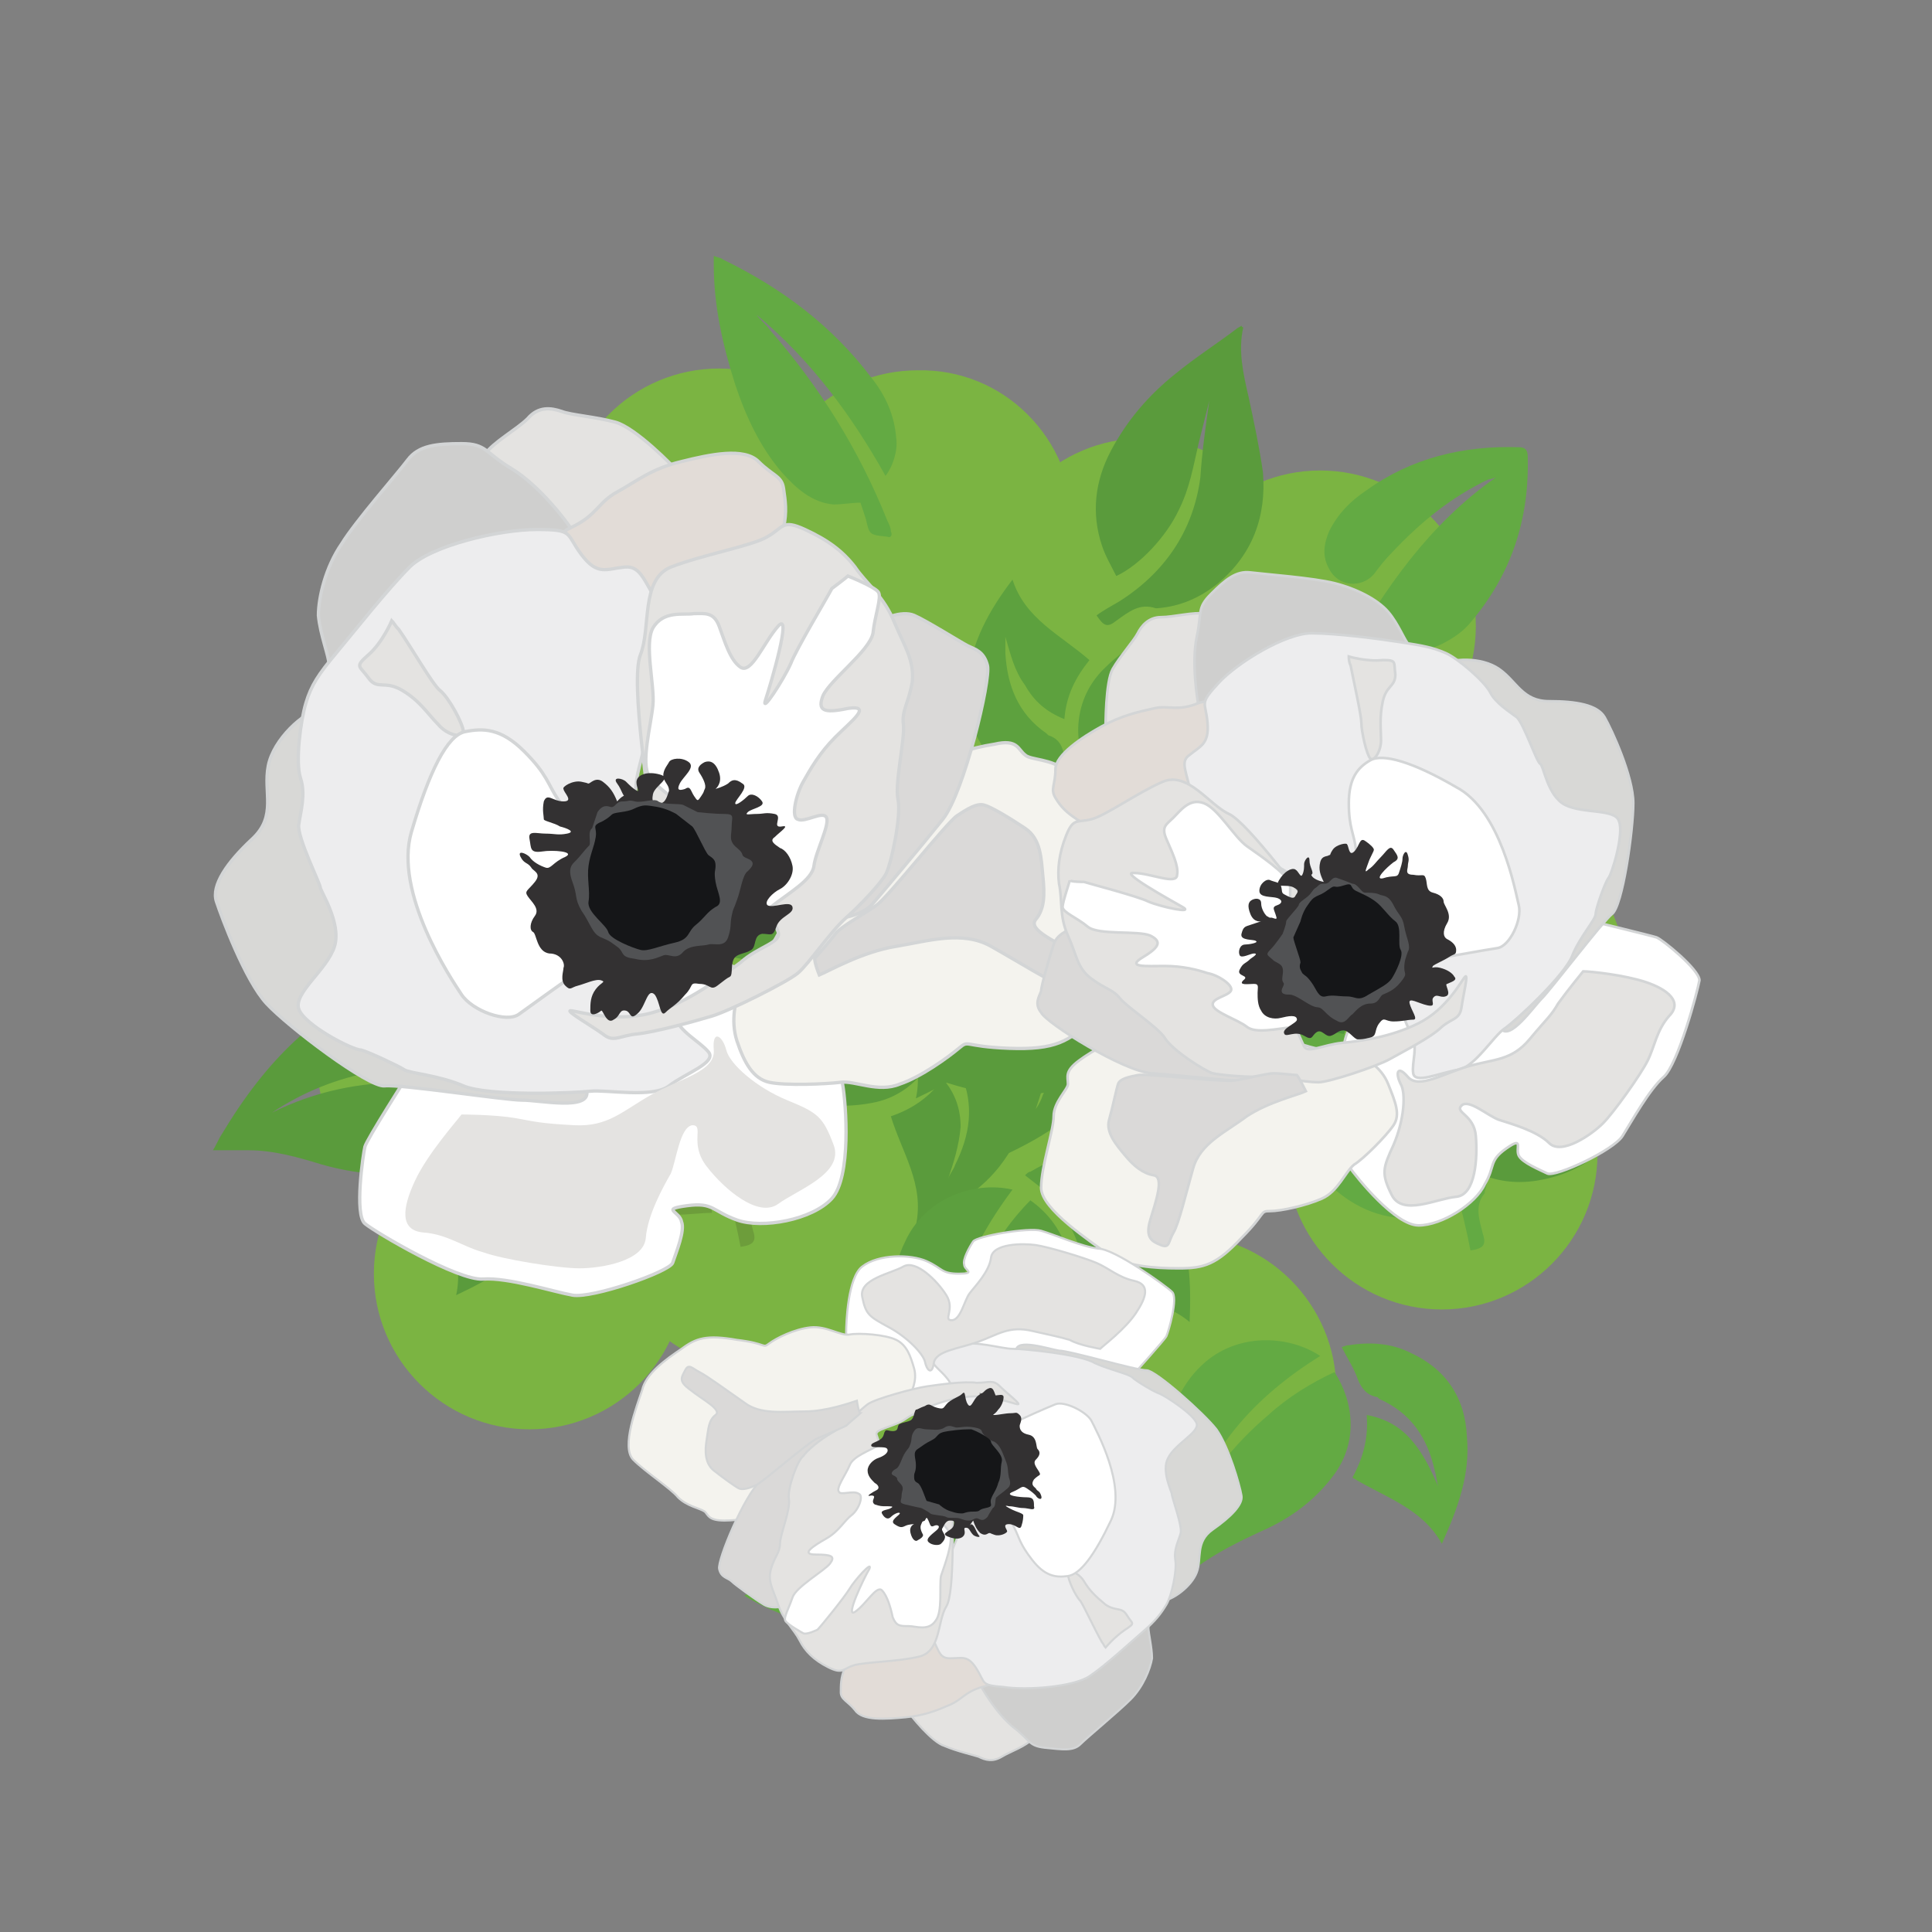 <?xml version="1.0" encoding="utf-8"?>
<!-- Generator: Adobe Illustrator 23.1.1, SVG Export Plug-In . SVG Version: 6.00 Build 0)  -->
<svg version="1.1" id="Layer_1" xmlns="http://www.w3.org/2000/svg" xmlns:xlink="http://www.w3.org/1999/xlink" x="0px" y="0px"
	 viewBox="0 0 108 108" style="enable-background:new 0 0 108 108;" xml:space="preserve">
<rect x="0" y="0" width="108" height="108" fill="#808080" stroke="none"/>
<style type="text/css">
	.st0{fill:#7BB442;}
	.st1{fill:#63AA43;}
	.st2{fill:#5A9B3C;}
	.st3{fill:#5DA13E;}
	.st4{fill:#4F9A3E;}
	.st5{fill:#619B3E;}
	.st6{fill:#6D9D3B;}
	.st7{fill:#5C9F3E;}
	.st8{fill:#E4E3E1;stroke:#D3D5D6;stroke-width:0.185;stroke-miterlimit:10;}
	.st9{fill:#CFCFCE;stroke:#D3D5D6;stroke-width:0.185;stroke-miterlimit:10;}
	.st10{fill:#E2DCD7;stroke:#D3D5D6;stroke-width:0.185;stroke-miterlimit:10;}
	.st11{fill:#FFFFFF;stroke:#D3D5D6;stroke-width:0.185;stroke-miterlimit:10;}
	.st12{fill:#F4F3EE;stroke:#D3D5D6;stroke-width:0.185;stroke-miterlimit:10;}
	.st13{fill:#DAD9D8;stroke:#D3D5D6;stroke-width:0.185;stroke-miterlimit:10;}
	.st14{fill:#D8D8D6;stroke:#D3D5D6;stroke-width:0.185;stroke-miterlimit:10;}
	.st15{fill:#EDEDEE;stroke:#D3D5D6;stroke-width:0.185;stroke-miterlimit:10;}
	.st16{fill:#E4E3E1;}
	.st17{fill:#333132;}
	.st18{fill:#515254;}
	.st19{fill:#151618;}
	.st20{fill:#E4E3E1;stroke:#D3D5D6;stroke-width:0.146;stroke-miterlimit:10;}
	.st21{fill:#CFCFCE;stroke:#D3D5D6;stroke-width:0.146;stroke-miterlimit:10;}
	.st22{fill:#E2DCD7;stroke:#D3D5D6;stroke-width:0.146;stroke-miterlimit:10;}
	.st23{fill:#FFFFFF;stroke:#D3D5D6;stroke-width:0.146;stroke-miterlimit:10;}
	.st24{fill:#F4F3EE;stroke:#D3D5D6;stroke-width:0.146;stroke-miterlimit:10;}
	.st25{fill:#DAD9D8;stroke:#D3D5D6;stroke-width:0.146;stroke-miterlimit:10;}
	.st26{fill:#D8D8D6;stroke:#D3D5D6;stroke-width:0.146;stroke-miterlimit:10;}
	.st27{fill:#EDEDEE;stroke:#D3D5D6;stroke-width:0.146;stroke-miterlimit:10;}
	.st28{fill:#E4E3E1;stroke:#D3D5D6;stroke-width:0.116;stroke-miterlimit:10;}
	.st29{fill:#CFCFCE;stroke:#D3D5D6;stroke-width:0.116;stroke-miterlimit:10;}
	.st30{fill:#E2DCD7;stroke:#D3D5D6;stroke-width:0.116;stroke-miterlimit:10;}
	.st31{fill:#FFFFFF;stroke:#D3D5D6;stroke-width:0.116;stroke-miterlimit:10;}
	.st32{fill:#F4F3EE;stroke:#D3D5D6;stroke-width:0.116;stroke-miterlimit:10;}
	.st33{fill:#DAD9D8;stroke:#D3D5D6;stroke-width:0.116;stroke-miterlimit:10;}
	.st34{fill:#D8D8D6;stroke:#D3D5D6;stroke-width:0.116;stroke-miterlimit:10;}
	.st35{fill:#EDEDEE;stroke:#D3D5D6;stroke-width:0.116;stroke-miterlimit:10;}
</style>
<g>
	<path class="st0" d="M41.3,37.4c0,4.8-3.9,8.7-8.7,8.7c-4.8,0-8.7-3.9-8.7-8.7c0-4.8,3.9-8.7,8.7-8.7
		C37.4,28.7,41.3,32.6,41.3,37.4"/>
	<path class="st0" d="M48.9,29.3c0,4.8-3.9,8.7-8.7,8.7c-4.8,0-8.7-3.9-8.7-8.7c0-4.8,3.9-8.7,8.7-8.7C45,20.6,48.9,24.5,48.9,29.3"
		/>
	<path class="st0" d="M60,29.4c0,4.8-3.9,8.7-8.7,8.7c-4.8,0-8.7-3.9-8.7-8.7c0-4.8,3.9-8.7,8.7-8.7C56.1,20.6,60,24.5,60,29.4"/>
	<path class="st0" d="M72.6,33.2c0,4.8-3.9,8.7-8.7,8.7c-4.8,0-8.7-3.9-8.7-8.7c0-4.8,3.9-8.7,8.7-8.7
		C68.7,24.5,72.6,28.4,72.6,33.2"/>
	<path class="st0" d="M82.5,35c0,4.8-3.9,8.7-8.7,8.7c-4.8,0-8.7-3.9-8.7-8.7c0-4.8,3.9-8.7,8.7-8.7C78.6,26.3,82.5,30.2,82.5,35"/>
	<path class="st0" d="M90.9,54.6c0,4.8-3.9,8.7-8.7,8.7c-4.8,0-8.7-3.9-8.7-8.7c0-4.8,3.9-8.7,8.7-8.7C87,45.9,90.9,49.8,90.9,54.6"
		/>
	<path class="st0" d="M82.5,55.5c0,4.8-3.9,8.7-8.7,8.7c-4.8,0-8.7-3.9-8.7-8.7c0-4.8,3.9-8.7,8.7-8.7
		C78.6,46.8,82.5,50.7,82.5,55.5"/>
	<path class="st0" d="M89.3,64.5c0,4.8-3.9,8.7-8.7,8.7c-4.8,0-8.7-3.9-8.7-8.7c0-4.8,3.9-8.7,8.7-8.7
		C85.4,55.8,89.3,59.7,89.3,64.5"/>
	<path class="st0" d="M74.7,77.7c0,4.8-3.9,8.7-8.7,8.7c-4.8,0-8.7-3.9-8.7-8.7c0-4.8,3.9-8.7,8.7-8.7C70.8,69,74.7,72.9,74.7,77.7"
		/>
	<path class="st0" d="M59.9,79.3c0,4.8-3.9,8.7-8.7,8.7c-4.8,0-8.7-3.9-8.7-8.7c0-4.8,3.9-8.7,8.7-8.7C56,70.6,59.9,74.5,59.9,79.3"
		/>
	<path class="st0" d="M38.3,71.2c0,4.8-3.9,8.7-8.7,8.7c-4.8,0-8.7-3.9-8.7-8.7c0-4.8,3.9-8.7,8.7-8.7
		C34.4,62.5,38.3,66.4,38.3,71.2"/>
	<path class="st0" d="M35.1,59.2c0,4.8-3.9,8.7-8.7,8.7c-4.8,0-8.7-3.9-8.7-8.7c0-4.8,3.9-8.7,8.7-8.7
		C31.2,50.5,35.1,54.4,35.1,59.2"/>
	<path class="st0" d="M48.3,40.3c0,4.8-3.9,8.7-8.7,8.7c-4.8,0-8.7-3.9-8.7-8.7c0-4.8,3.9-8.7,8.7-8.7
		C44.4,31.6,48.3,35.5,48.3,40.3"/>
	<path class="st0" d="M62,43.2c0,4.8-3.9,8.7-8.7,8.7c-4.8,0-8.7-3.9-8.7-8.7c0-4.8,3.9-8.7,8.7-8.7C58.1,34.5,62,38.4,62,43.2"/>
	<path class="st0" d="M74.7,47.7c0,4.8-3.9,8.7-8.7,8.7c-4.8,0-8.7-3.9-8.7-8.7s3.9-8.7,8.7-8.7C70.8,38.9,74.7,42.8,74.7,47.7"/>
	<path class="st0" d="M74.7,59.2c0,4.8-3.9,8.7-8.7,8.7c-4.8,0-8.7-3.9-8.7-8.7c0-4.8,3.9-8.7,8.7-8.7
		C70.8,50.5,74.7,54.4,74.7,59.2"/>
	<path class="st0" d="M64.1,66.9c0,4.8-3.9,8.7-8.7,8.7c-4.8,0-8.7-3.9-8.7-8.7c0-4.8,3.9-8.7,8.7-8.7
		C60.2,58.2,64.1,62.1,64.1,66.9"/>
	<path class="st0" d="M49.2,66c0,4.8-3.9,8.7-8.7,8.7c-4.8,0-8.7-3.9-8.7-8.7c0-4.8,3.9-8.7,8.7-8.7C45.3,57.3,49.2,61.2,49.2,66"/>
	<path class="st0" d="M51.2,67.9c0,4.8-3.9,8.7-8.7,8.7c-4.8,0-8.7-3.9-8.7-8.7c0-4.8,3.9-8.7,8.7-8.7C47.3,59.1,51.2,63,51.2,67.9"
		/>
	<path class="st0" d="M46.9,54c0,4.8-3.9,8.7-8.7,8.7c-4.8,0-8.7-3.9-8.7-8.7c0-4.8,3.9-8.7,8.7-8.7C43,45.3,46.9,49.2,46.9,54"/>
	<path class="st1" d="M41.7,89c0.1,0,0.2-0.1,0.3-0.1c1.9-0.4,3.3-1.5,4.3-3.1c0.4-0.7,0.9-1.5,1.4-2.1c1.3-1.9,2.8-2.4,5-2
		c0.4,0.1,0.8,0.2,1.2,0.3c0.5-1.1,0.6-2.2,0.8-3.3c0.4,0.1,0.8,0.2,1.1,0.3c0.1,0,0.2,0.2,0.2,0.3c0.1,0.3,0.3,0.7,0.4,1
		c0.1,0.3,0.2,0.3,0.5,0.2c0.5-0.2,1.1-0.3,1.6-0.3c0.8-0.1,1.4,0.4,1.9,0.9c0.4,0.4,0.7,0.8,1,1.3c0.8,1,1.8,1.7,3,1.8
		c0,0,0.1,0,0.1,0c0,0,0,0.1,0,0.1c-1.8,1.4-3.8,2-6.1,1.4c-1.4-0.4-2.3-1.5-2.4-2.8c0-0.1,0-0.2,0-0.4c1.8,1.5,3.7,2.4,6,2.1
		c-2.9-0.2-5.1-1.5-6.6-4.1c-0.7,2.3-1.9,4.2-3.7,5.7c-1.8,1.5-3.8,2.4-6.1,2.8c1.8,0,3.5-0.5,5.1-1.3c1.6-0.8,2.9-2,3.9-3.6
		c0.2,1,0.2,1.9-0.1,2.9c-0.5,1.5-1.5,2.6-3,3.2c-1.1,0.5-2.3,0.8-3.5,0.8c-2.3,0-4.4-0.6-6.4-1.8C41.8,89.1,41.8,89.1,41.7,89"/>
	<path class="st2" d="M90.7,57.1c-0.6,0.6-1.2,1.2-1.8,1.8c-0.9,0.9-1.8,1.9-2.8,2.6c-1.3,0.9-3.4,1.5-4.9,1.3
		c0.1-0.6,0.1-1.3,0.3-1.9c0.4-1.9,1.5-3.3,3.2-4.3c1.6-1,3.4-1.6,5.3-1.8c1.4-0.2,2.8-0.2,4.2-0.4c0.1,0,0.3,0,0.4,0
		c0,0.1,0,0.1,0,0.1c-0.9,1-1.3,2.2-1.8,3.5c-0.5,1.3-0.9,2.7-1.5,4c-1.1,2.2-2.9,3.6-5.4,4c-1.3,0.2-2.5,0-3.6-0.6c0,0-0.1,0-0.1,0
		c-0.6-0.7-1.4-0.6-2.2-0.5c-0.6,0.1-0.8-0.1-0.8-0.8c0.5,0,1,0,1.5,0c3-0.1,5.5-1.2,7.5-3.6C89,59.3,89.9,58.2,90.7,57.1
		C90.7,57.1,90.7,57.1,90.7,57.1"/>
	<path class="st2" d="M67.6,22.4c-0.2,0.8-0.4,1.6-0.6,2.4c-0.3,1.3-0.5,2.5-1.1,3.7c-0.7,1.5-2.2,3.1-3.5,3.7
		c-0.3-0.6-0.6-1.1-0.8-1.7c-0.6-1.8-0.4-3.6,0.5-5.3c0.9-1.7,2.1-3.1,3.6-4.3c1.1-0.9,2.2-1.6,3.4-2.5c0.1-0.1,0.2-0.1,0.3-0.2
		c0,0.1,0.1,0.1,0.1,0.1c-0.3,1.3,0,2.6,0.3,3.9c0.3,1.4,0.6,2.8,0.8,4.2c0.2,2.5-0.6,4.6-2.5,6.2c-1,0.8-2.1,1.3-3.4,1.4
		c0,0-0.1,0-0.1,0c-0.9-0.3-1.5,0.2-2.2,0.7c-0.5,0.4-0.7,0.3-1.1-0.3c0.4-0.3,0.8-0.5,1.3-0.8c2.5-1.6,4.1-3.9,4.5-6.9
		C67.2,25.2,67.4,23.8,67.6,22.4C67.6,22.4,67.6,22.4,67.6,22.4"/>
	<path class="st1" d="M67.5,45.9c-0.6,0.6-1.2,1.2-1.8,1.8c-0.9,0.9-1.8,1.9-2.8,2.6c-1.3,0.9-3.4,1.5-4.9,1.3
		c0.1-0.6,0.1-1.3,0.3-1.9c0.4-1.9,1.5-3.3,3.2-4.3c1.6-1,3.4-1.6,5.3-1.8c1.4-0.2,2.8-0.2,4.2-0.4c0.1,0,0.3,0,0.4,0
		c0,0.1,0,0.1,0,0.1c-0.9,1-1.3,2.3-1.8,3.5c-0.5,1.3-0.9,2.7-1.5,4c-1.1,2.2-2.9,3.6-5.4,4c-1.3,0.2-2.5,0-3.6-0.6c0,0-0.1,0-0.1,0
		c-0.6-0.7-1.4-0.6-2.2-0.5c-0.6,0.1-0.8-0.1-0.8-0.8c0.5,0,1,0,1.5,0c3-0.1,5.5-1.2,7.5-3.6C65.8,48.2,66.7,47.1,67.5,45.9
		C67.6,46,67.5,46,67.5,45.9"/>
	<path class="st3" d="M41.4,40.1c0.7,0.5,1.4,0.9,2.1,1.4c1.1,0.7,2.2,1.3,3.1,2.2c1.1,1.1,2.2,3.1,2.3,4.5
		c-0.6,0.1-1.3,0.2-1.9,0.2c-1.9,0-3.6-0.8-4.9-2.2c-1.3-1.4-2.3-3-2.9-4.8c-0.5-1.3-0.8-2.7-1.2-4c0-0.1-0.1-0.3-0.1-0.4
		c0.1,0,0.1,0,0.1,0c1.2,0.7,2.5,0.8,3.8,1c1.4,0.2,2.9,0.3,4.2,0.7c2.4,0.6,4.2,2,5,4.4c0.4,1.2,0.6,2.4,0.2,3.7c0,0,0,0.1,0,0.1
		c-0.6,0.7-0.3,1.5-0.1,2.3c0.2,0.6,0,0.8-0.6,0.9c-0.1-0.5-0.2-1-0.3-1.4c-0.7-2.9-2.4-5.2-5-6.6C44,41.3,42.7,40.7,41.4,40.1
		L41.4,40.1z"/>
	<path class="st4" d="M74,54.2c-0.6,0.6-1.2,1.2-1.8,1.8c-0.9,0.9-1.8,1.9-2.8,2.6c-1.3,0.9-3.4,1.5-4.9,1.3
		c0.1-0.6,0.1-1.3,0.3-1.9c0.4-1.9,1.5-3.3,3.2-4.3c1.6-1,3.4-1.6,5.3-1.8c1.4-0.2,2.8-0.2,4.2-0.4c0.1,0,0.3,0,0.4,0
		c0,0.1,0,0.1,0,0.1c-0.9,1-1.3,2.3-1.8,3.5c-0.5,1.3-0.9,2.7-1.5,4c-1.1,2.2-2.9,3.6-5.4,4c-1.3,0.2-2.5,0-3.6-0.6c0,0-0.1,0-0.1,0
		c-0.6-0.7-1.4-0.6-2.2-0.5c-0.6,0.1-0.8-0.1-0.8-0.8c0.5,0,1,0,1.5,0c3-0.1,5.5-1.2,7.5-3.6C72.2,56.4,73.1,55.3,74,54.2
		C74,54.2,74,54.2,74,54.2"/>
	<path class="st5" d="M34.5,28.2c0.7,0.5,1.4,1,2.1,1.4c1.1,0.7,2.2,1.4,3.1,2.3c1.1,1.2,2.1,3.1,2.2,4.6c-0.6,0-1.3,0.1-1.9,0.1
		c-1.9,0-3.5-0.9-4.8-2.3c-1.3-1.4-2.2-3.1-2.8-4.9c-0.4-1.3-0.8-2.7-1.1-4c0-0.1-0.1-0.3-0.1-0.4c0.1,0,0.1,0,0.1,0
		c1.1,0.7,2.5,0.9,3.8,1.1c1.4,0.2,2.8,0.4,4.2,0.8c2.4,0.6,4.1,2.1,4.9,4.5c0.4,1.2,0.5,2.4,0.1,3.7c0,0,0,0.1,0,0.1
		c-0.6,0.7-0.3,1.5-0.1,2.3c0.2,0.6,0,0.8-0.7,0.9c-0.1-0.5-0.2-1-0.3-1.4c-0.6-2.9-2.2-5.2-4.9-6.7C37,29.4,35.8,28.8,34.5,28.2
		C34.5,28.1,34.5,28.1,34.5,28.2"/>
	<path class="st6" d="M32.4,59.5c0.7,0.5,1.4,1,2.1,1.4c1.1,0.7,2.2,1.4,3.1,2.3c1.1,1.2,2.1,3.1,2.2,4.6c-0.6,0-1.3,0.1-1.9,0.1
		c-1.9,0-3.5-0.9-4.8-2.3c-1.3-1.4-2.2-3.1-2.8-4.9c-0.4-1.3-0.8-2.7-1.1-4c0-0.1-0.1-0.3-0.1-0.4c0.1,0,0.1,0,0.1,0
		c1.1,0.7,2.5,0.9,3.8,1.1c1.4,0.2,2.8,0.4,4.2,0.8c2.4,0.7,4.1,2.1,4.9,4.5c0.4,1.2,0.5,2.4,0.1,3.7c0,0,0,0.1,0,0.1
		c-0.6,0.7-0.3,1.5-0.1,2.3c0.2,0.6,0,0.8-0.7,0.9c-0.1-0.5-0.2-1-0.3-1.4c-0.6-2.9-2.2-5.2-4.9-6.7C34.9,60.8,33.7,60.1,32.4,59.5
		C32.5,59.5,32.5,59.5,32.4,59.5"/>
	<path class="st1" d="M73.2,59.7c0.7,0.5,1.4,1,2.1,1.4c1.1,0.7,2.2,1.4,3.1,2.3c1.1,1.2,2.1,3.1,2.2,4.6c-0.6,0-1.3,0.1-1.9,0.1
		c-1.9,0-3.5-0.9-4.8-2.3c-1.3-1.4-2.2-3.1-2.8-4.9c-0.4-1.3-0.8-2.7-1.1-4c0-0.1-0.1-0.3-0.1-0.4c0.1,0,0.1,0,0.1,0
		c1.2,0.7,2.5,0.9,3.8,1.1c1.4,0.2,2.8,0.4,4.2,0.8c2.4,0.7,4.1,2.1,4.9,4.5c0.4,1.2,0.5,2.4,0.1,3.7c0,0,0,0.1,0,0.1
		c-0.6,0.7-0.3,1.5-0.1,2.3c0.2,0.6,0,0.8-0.7,0.9c-0.1-0.5-0.2-1-0.3-1.4c-0.6-2.9-2.2-5.2-4.9-6.7C75.7,61,74.5,60.3,73.2,59.7
		L73.2,59.7z"/>
	<path class="st1" d="M83.6,26.7c-0.1,0-0.2,0.1-0.4,0.1c-2.1,1-3.8,2.4-5.4,4.1c-0.4,0.4-0.7,0.8-1,1.2c-0.7,0.8-2,0.7-2.5-0.3
		c-0.4-0.7-0.3-1.4,0-2.1c0.5-1,1.2-1.7,2.1-2.3c2.5-1.8,5.4-2.5,8.5-2.4c0.3,0,0.5,0.1,0.5,0.5c0.1,3.5-0.9,6.6-3.2,9.3
		c-0.4,0.5-1,0.9-1.6,1.2c-1.2,0.6-2.2,0.3-3-0.7c0,0-0.1-0.1-0.1-0.2c-0.3,0.6-0.6,1.1-0.9,1.6c-0.3,0.5-0.3,0.5-0.8,0.3
		c-0.2,0-0.4-0.1-0.6-0.2C77.4,32.9,79.9,29.3,83.6,26.7C83.6,26.8,83.6,26.7,83.6,26.7"/>
	<path class="st1" d="M42.3,17.6c0.2,0.3,0.5,0.5,0.7,0.8c2.8,3.2,5,6.7,6.6,10.7c0.1,0.2,0.2,0.4,0.2,0.6c0.1,0.2,0,0.4-0.2,0.3
		c0,0,0,0,0,0c-1-0.1-1-0.1-1.2-1c-0.1-0.3-0.2-0.6-0.3-0.9c-0.5,0-1,0.1-1.5,0.1c-1.2-0.1-2.1-0.9-2.9-1.8c-1.2-1.4-2-3.1-2.6-4.9
		c-0.7-2.2-1.2-4.4-1.2-6.7c0-0.1,0-0.3,0-0.5c0.2,0.1,0.4,0.1,0.5,0.2c3.3,1.6,6.1,3.7,8.3,6.6c0.8,1,1.3,2.1,1.4,3.4
		c0.1,0.7-0.2,1.6-0.6,2.1C47.6,23.2,45.3,20.1,42.3,17.6C42.4,17.5,42.4,17.6,42.3,17.6"/>
	<path class="st1" d="M35.3,33.2c-1.8-1.6-3.8-2.3-6.1-2.3c-2,0-3.8,0.6-5.5,1.7c0.1,0,0.3-0.1,0.4-0.1c1.9-0.8,3.8-1.2,5.8-1
		c3.4,0.4,5.6,2.3,6.7,5.5c0,0.1,0,0.1,0.1,0.2c0,0,0,0.1,0,0.2c-0.4-0.1-0.7-0.1-1.1-0.2c-0.1,0-0.2-0.2-0.2-0.3
		c-0.2-0.4-0.3-0.8-0.4-1.1c-0.1-0.2-0.2-0.2-0.4-0.2c-1.2,0.1-2.4,0.3-3.5,0.4c-1.4,0.1-2.8-0.4-4.2-0.8c-0.8-0.2-1.5-0.4-2.3-0.6
		c-1.3-0.3-2.6,0-3.8,0.7c-0.1,0.1-0.2,0.1-0.3,0.2c0,0,0,0-0.1,0c0.2-0.5,0.4-0.9,0.6-1.3c0.8-1.7,1.9-3.3,3.5-4.3
		c1.8-1.1,3.7-1.3,5.7-0.9c1.6,0.4,3,1.2,4.1,2.4c0.5,0.5,0.8,1.2,1.2,1.7C35.3,33,35.3,33.1,35.3,33.2"/>
	<path class="st2" d="M15.2,62.2c2.4-1.2,4.9-1.7,7.5-1.7c1.5,0,2.9,0.2,4.3,0.6c-0.3,2-1.6,3.8-3.7,4.3c-1.8,0.4-3.5,0.2-5.3-0.3
		c-1.3-0.4-2.7-0.8-4.1-0.8c-0.6,0-1.3,0-2,0c0.2-0.3,0.3-0.6,0.5-0.9c1.2-2,2.6-3.9,4.4-5.5c1.4-1.1,2.9-2,4.7-2
		c2.6-0.1,4.7,1.8,5.3,3.9C22.8,59.3,18.8,59.8,15.2,62.2"/>
	<path class="st2" d="M27.3,69.8c0.1-0.3,0.3-0.5,0.4-0.8c0.8-1.6,1.1-3.3,0.3-5.1c0,0,0-0.1-0.1-0.1c-0.4-0.5-0.4-0.9-0.1-1.5
		c0.2-0.6,0.3-1.3,0.4-1.9c0.1,0,0.2,0.1,0.4,0.2c1,0.6,1.9,1.4,2.4,2.5c0.9,2,0.7,3.9-0.6,5.7c-1.2,1.7-3,2.7-4.9,3.6
		c0.5-2.3-0.8-4.1-1.4-6.1c1.2-0.4,2.1-1.1,2.9-2.1c0.7,0.8,1,1.7,1,2.7C27.9,67.9,27.6,68.8,27.3,69.8
		C27.3,69.7,27.3,69.8,27.3,69.8"/>
	<path class="st2" d="M23.9,49.7c2.4-1.2,4.9-1.7,7.5-1.7c1.5,0,2.9,0.2,4.3,0.6c-0.3,2-1.6,3.8-3.7,4.3c-1.8,0.4-3.5,0.2-5.3-0.3
		c-1.3-0.4-2.7-0.8-4.1-0.8c-0.6,0-1.3,0-2,0c0.2-0.3,0.3-0.6,0.5-0.9c1.2-2,2.6-3.9,4.4-5.5c1.4-1.1,2.9-2,4.7-2
		c2.6-0.1,4.7,1.8,5.3,3.9C31.5,46.8,27.5,47.3,23.9,49.7"/>
	<path class="st2" d="M36,57.3c0.2-0.3,0.3-0.5,0.4-0.8c0.8-1.6,1.1-3.3,0.3-5.1c0,0,0-0.1-0.1-0.1c-0.4-0.5-0.4-0.9-0.1-1.5
		c0.2-0.6,0.3-1.3,0.4-1.9c0.1,0,0.2,0.1,0.4,0.2c1,0.6,1.9,1.4,2.4,2.5c0.9,2,0.7,3.9-0.6,5.7c-1.2,1.7-3,2.7-4.9,3.6
		c0.5-2.3-0.8-4.1-1.4-6.1c1.2-0.4,2.1-1.1,2.9-2.1c0.7,0.8,1,1.7,1,2.7C36.6,55.4,36.3,56.3,36,57.3C35.9,57.2,36,57.3,36,57.3"/>
	<path class="st2" d="M40.9,58.4c2.4-1.2,4.9-1.7,7.5-1.7c1.5,0,2.9,0.2,4.3,0.6c-0.3,2-1.6,3.8-3.7,4.3c-1.8,0.4-3.5,0.2-5.3-0.3
		c-1.3-0.4-2.7-0.8-4.1-0.8c-0.6,0-1.3,0-2,0c0.2-0.3,0.3-0.6,0.5-0.9c1.2-2,2.6-3.9,4.4-5.5c1.4-1.1,2.9-2,4.7-2
		c2.6-0.1,4.7,1.8,5.3,3.9C48.5,55.4,44.5,56,40.9,58.4"/>
	<path class="st2" d="M53,65.9c0.1-0.3,0.3-0.5,0.4-0.8c0.8-1.6,1.1-3.3,0.3-5.1c0,0,0-0.1-0.1-0.1c-0.4-0.5-0.4-0.9-0.1-1.5
		c0.2-0.6,0.3-1.3,0.4-1.9c0.1,0,0.2,0.1,0.4,0.2c1,0.6,1.9,1.4,2.4,2.5c0.9,2,0.7,3.9-0.6,5.7c-1.2,1.7-3,2.7-4.9,3.6
		c0.5-2.3-0.8-4.1-1.4-6.1c1.2-0.4,2.2-1.1,2.9-2.1c0.7,0.8,1,1.7,1,2.7C53.6,64.1,53.3,65,53,65.9C53,65.9,53,65.9,53,65.9"/>
	<path class="st2" d="M45.8,54.5c2.4-1.2,4.9-1.7,7.5-1.7c1.5,0,2.9,0.2,4.3,0.6c-0.3,2-1.6,3.8-3.7,4.3c-1.8,0.4-3.5,0.2-5.3-0.3
		c-1.3-0.4-2.7-0.8-4.1-0.8c-0.6,0-1.3,0-2,0c0.2-0.3,0.3-0.6,0.5-0.9c1.2-2,2.6-3.9,4.4-5.5c1.4-1.1,2.9-2,4.7-2
		c2.6-0.1,4.7,1.8,5.3,3.9C53.4,51.5,49.4,52.1,45.8,54.5"/>
	<path class="st2" d="M57.9,62c0.2-0.3,0.3-0.5,0.4-0.8c0.8-1.6,1.1-3.3,0.3-5.1c0,0,0-0.1-0.1-0.1c-0.4-0.5-0.4-0.9-0.1-1.5
		c0.2-0.6,0.3-1.3,0.4-1.9c0.1,0,0.2,0.1,0.4,0.2c1,0.6,1.9,1.4,2.4,2.5c0.9,2,0.7,3.9-0.6,5.7c-1.2,1.7-3,2.7-4.9,3.6
		c0.5-2.3-0.8-4.1-1.4-6.1c1.2-0.4,2.2-1.1,2.9-2.1c0.7,0.8,1,1.7,1,2.7C58.5,60.2,58.2,61.1,57.9,62C57.9,62,57.9,62,57.9,62"/>
	<path class="st2" d="M51.8,55.1c2.4-1.2,4.9-1.7,7.5-1.7c1.5,0,2.9,0.2,4.3,0.6c-0.3,2-1.6,3.8-3.7,4.3c-1.8,0.4-3.5,0.2-5.3-0.3
		c-1.3-0.4-2.7-0.8-4.1-0.8c-0.6,0-1.3,0-2,0c0.2-0.3,0.3-0.6,0.5-0.9c1.2-2,2.6-3.9,4.4-5.5c1.4-1.1,2.9-2,4.7-2
		c2.6-0.1,4.7,1.8,5.3,3.9C59.4,52.1,55.4,52.6,51.8,55.1"/>
	<path class="st2" d="M63.9,62.6c0.1-0.3,0.3-0.5,0.4-0.8c0.8-1.6,1.1-3.3,0.3-5.1c0,0,0-0.1-0.1-0.1c-0.4-0.5-0.4-0.9-0.1-1.5
		c0.2-0.6,0.3-1.3,0.4-1.9c0.1,0,0.2,0.1,0.4,0.2c1,0.6,1.9,1.4,2.4,2.5c0.9,2,0.7,3.9-0.6,5.7c-1.2,1.7-3,2.7-4.9,3.6
		c0.5-2.3-0.8-4.1-1.4-6.1c1.2-0.4,2.1-1.1,2.9-2.1c0.7,0.8,1,1.7,1,2.7C64.5,60.7,64.2,61.7,63.9,62.6
		C63.8,62.6,63.9,62.6,63.9,62.6"/>
	<path class="st2" d="M50.7,57.8c2.4-1.2,4.9-1.7,7.5-1.7c1.5,0,2.9,0.2,4.3,0.6c-0.3,2-1.6,3.8-3.7,4.3c-1.8,0.4-3.5,0.2-5.3-0.3
		c-1.3-0.4-2.7-0.8-4.1-0.8c-0.6,0-1.3,0-2,0c0.2-0.3,0.3-0.6,0.5-0.9c1.2-2,2.6-3.9,4.4-5.5c1.4-1.1,2.9-2,4.7-2
		c2.6-0.1,4.7,1.8,5.3,3.9C58.2,54.8,54.3,55.4,50.7,57.8"/>
	<path class="st2" d="M62.8,65.3c0.2-0.3,0.3-0.5,0.4-0.8c0.8-1.6,1.1-3.3,0.3-5.1c0,0,0-0.1-0.1-0.1c-0.4-0.5-0.4-0.9-0.1-1.5
		c0.2-0.6,0.3-1.3,0.4-1.9c0.1,0,0.2,0.1,0.4,0.2c1,0.6,1.9,1.4,2.4,2.5c0.9,2,0.7,3.9-0.6,5.7c-1.2,1.7-3,2.7-4.9,3.6
		c0.5-2.3-0.8-4.1-1.4-6.1c1.2-0.4,2.1-1.1,2.9-2.1c0.7,0.8,1,1.7,1,2.7C63.3,63.5,63.1,64.4,62.8,65.3
		C62.7,65.3,62.7,65.3,62.8,65.3"/>
	<path class="st2" d="M40.9,51.3c2.4-1.2,4.9-1.7,7.5-1.7c1.5,0,2.9,0.2,4.3,0.6c-0.3,2-1.6,3.8-3.7,4.3c-1.8,0.4-3.5,0.2-5.3-0.3
		c-1.3-0.4-2.7-0.8-4.1-0.8c-0.6,0-1.3,0-2,0c0.2-0.3,0.3-0.6,0.5-0.9c1.2-2,2.6-3.9,4.4-5.5c1.4-1.1,2.9-2,4.7-2
		c2.6-0.1,4.7,1.8,5.3,3.9C48.5,48.3,44.5,48.8,40.9,51.3"/>
	<path class="st2" d="M53,58.8c0.1-0.3,0.3-0.5,0.4-0.8c0.8-1.6,1.1-3.3,0.3-5.1c0,0,0-0.1-0.1-0.1c-0.4-0.5-0.4-0.9-0.1-1.5
		c0.2-0.6,0.3-1.3,0.4-1.9c0.1,0,0.2,0.1,0.4,0.2c1,0.6,1.9,1.4,2.4,2.5c0.9,2,0.7,3.9-0.6,5.7c-1.2,1.7-3,2.7-4.9,3.6
		c0.5-2.3-0.8-4.1-1.4-6.1c1.2-0.4,2.2-1.1,2.9-2.1c0.7,0.8,1,1.7,1,2.7C53.6,56.9,53.3,57.9,53,58.8C53,58.8,53,58.8,53,58.8"/>
	<path class="st1" d="M66.3,85.3c1-2.5,2.6-4.5,4.6-6.2c1.1-1,2.4-1.8,3.7-2.4c1.1,1.7,1.3,3.9,0,5.7c-1.1,1.5-2.5,2.5-4.1,3.2
		c-1.3,0.6-2.5,1.2-3.6,2c-0.5,0.4-0.9,0.8-1.5,1.3c-0.1-0.3-0.2-0.6-0.2-1c-0.4-2.3-0.6-4.7-0.2-7c0.3-1.7,0.9-3.4,2.2-4.6
		c1.9-1.8,4.8-1.7,6.6-0.5C70.1,78.1,67.4,81.1,66.3,85.3"/>
	<path class="st1" d="M80.4,83.1c-0.1-0.3-0.1-0.6-0.2-0.9c-0.4-1.8-1.3-3.2-3.1-4c0,0-0.1-0.1-0.1-0.1c-0.6-0.1-0.9-0.5-1.1-1
		c-0.2-0.6-0.6-1.2-0.9-1.8c0.1,0,0.2-0.1,0.4-0.1c1.2-0.2,2.4-0.1,3.4,0.4c2,0.9,3.1,2.5,3.2,4.7c0.2,2.1-0.5,4-1.4,6
		c-1.1-2-3.2-2.6-5-3.7c0.6-1.1,0.9-2.2,0.8-3.5c1.1,0.2,1.9,0.7,2.5,1.4C79.6,81.3,80,82.2,80.4,83.1
		C80.3,83.1,80.4,83.1,80.4,83.1"/>
	<path class="st3" d="M70.5,36c-1.4,2.2-3.4,4-5.7,5.3c-1.3,0.7-2.6,1.3-4.1,1.6c-0.8-1.9-0.5-4.1,1.1-5.6c1.3-1.3,2.9-2,4.7-2.4
		c1.4-0.3,2.7-0.7,4-1.3c0.6-0.3,1.1-0.6,1.7-1c0,0.3,0,0.7,0,1c0,2.4-0.3,4.7-1.1,7c-0.6,1.7-1.5,3.1-3,4.1c-2.2,1.4-5,0.8-6.6-0.7
		C65.4,42.4,68.6,40,70.5,36"/>
	<path class="st3" d="M56.2,35.6c0,0.3,0,0.6,0,0.9c0.1,1.8,0.7,3.4,2.3,4.5c0,0,0.1,0.1,0.1,0.1c0.6,0.2,0.8,0.6,0.9,1.2
		c0.1,0.6,0.4,1.2,0.6,1.9c-0.1,0-0.3,0-0.4,0c-1.2,0-2.3-0.3-3.3-1c-1.8-1.3-2.5-3-2.3-5.2c0.2-2.1,1.2-3.9,2.5-5.6
		c0.7,2.2,2.7,3.1,4.3,4.5c-0.8,1-1.3,2-1.4,3.3c-1-0.4-1.7-1-2.2-1.9C56.7,37.5,56.5,36.6,56.2,35.6C56.3,35.6,56.3,35.6,56.2,35.6
		"/>
	<path class="st7" d="M53,78.2c0-2.7,0.7-5.1,2-7.5c0.7-1.3,1.5-2.5,2.6-3.6c1.7,1.2,2.6,3.2,2.1,5.3c-0.4,1.8-1.4,3.2-2.7,4.5
		c-1,1-1.9,2-2.6,3.2c-0.3,0.5-0.6,1.1-0.9,1.7c-0.2-0.3-0.4-0.5-0.5-0.8c-1.2-2-2.3-4.1-2.8-6.5c-0.4-1.7-0.4-3.5,0.4-5.1
		c1.1-2.4,3.8-3.4,6-2.9C53.9,70.1,52.5,73.9,53,78.2"/>
	<path class="st7" d="M65.3,70.9c-0.2-0.2-0.3-0.5-0.5-0.7c-1.1-1.5-2.4-2.5-4.4-2.6c-0.1,0-0.1,0-0.2,0c-0.6,0.2-1-0.1-1.4-0.6
		c-0.4-0.5-1-0.9-1.5-1.3c0.1-0.1,0.2-0.2,0.3-0.2c1-0.6,2.1-1,3.3-0.9c2.2,0.1,3.8,1.2,4.7,3.2c0.9,1.9,1,3.9,0.9,6.1
		c-1.8-1.5-4-1.2-6-1.6c0.2-1.2,0-2.4-0.6-3.6c1.1-0.2,2-0.1,2.9,0.4C63.9,69.6,64.6,70.2,65.3,70.9C65.2,71,65.3,71,65.3,70.9"/>
	<path class="st8" d="M38,26.5c-0.4-0.5-2.5-2.6-3.6-2.9c-1.1-0.3-2.5-0.4-3-0.6c-0.6-0.2-1.3-0.3-1.9,0.4c-0.6,0.6-1.9,1.3-2.4,2
		c-0.5,0.6-0.9,3.9-0.9,5.1c0,1.2-1.5,2.8,0.9,2.5s3.8-0.4,4.7-1.1c0.9-0.6,2.1-0.8,3.1-1.5c1-0.7,1.2-0.4,1.9-1.3
		C37.6,28.1,38,26.5,38,26.5z"/>
	<path class="st9" d="M32.4,30.3c-0.6-1.1-2.3-3.2-3.8-4.1s-1.4-1.4-2.8-1.4s-2.4,0.1-3,0.9c-0.6,0.8-2.9,3.4-3.7,4.7
		c-0.9,1.3-1.3,3-1.3,4c0.1,1.1,0.6,2.3,0.6,2.8c0.1,0.5,0.1,2,1.8,1.4c1.8-0.6,4.5-2.2,5.5-2.7c1-0.5,2.5-1.1,3.3-1.7
		c0.8-0.6,2.1-2.1,2.3-2.4C31.6,31.4,32.4,30.3,32.4,30.3z"/>
	<path class="st10" d="M31.3,32.9c0.1-1.2-0.9-2.7,0.6-3.4c1.5-0.7,1.5-1.4,2.6-2s1.9-1.3,3.6-1.7c1.6-0.4,3.5-0.8,4.3,0
		c0.8,0.8,1.3,0.8,1.4,1.5c0.1,0.7,0.2,1.3,0,2.2c-0.2,0.9-0.6,2.8-1.5,4c-0.9,1.2-1.3,2.5-3.2,2.6s-4.5,1-5.4,0
		C32.9,35.2,31.3,32.9,31.3,32.9z"/>
	<path class="st11" d="M22.8,60.1c0,0-2.3,3.6-2.4,4c-0.1,0.4-0.6,3.8,0,4.3s5.2,3.2,6.6,3.1s3.9,0.7,5,0.9c1.1,0.2,5.4-1.3,5.6-1.8
		c0.2-0.6,0.7-1.8,0.5-2.3c-0.1-0.6-1.2-0.7,0.3-0.9s1.4,0.3,2.8,0.8c1.4,0.5,4.2,0,5.3-1.2c1.1-1.2,0.8-5.3,0.6-6.4
		s-2.5-2.7-3.1-3.7c-0.6-1-2.8-3.1-3.7-3.1c-0.9-0.1-2.2-0.9-3.8,0c-1.6,0.9-2.6,2.8-4.1,3.1c-1.4,0.3-2,0.3-3.8,0.7
		c-1.7,0.4-2.1,0.2-2.8,0.7S22.8,60.1,22.8,60.1z"/>
	<path class="st12" d="M41.2,55.8c0,0-0.4,1.2,0,2.4c0.4,1.2,0.9,2.1,1.8,2.3s3.2,0.1,4,0s2.1,0.6,3.3,0.1c1.2-0.4,2.7-1.5,3.3-2
		c0.6-0.5,0.2-0.1,2.8,0c2.6,0.1,3.4-0.4,4.6-1.6c1.2-1.2,2.7-2.8,2.9-4.3c0.2-1.5,1.1-5.5,0-6.6c-1.1-1.1-3.5-2.3-4.3-3
		s-2-0.6-2.3-0.9c-0.4-0.3-0.4-0.9-1.7-0.6c-1.3,0.2-3,0.7-3.5,1.3c-0.5,0.6-3.1,2.4-3.5,3c-0.5,0.6-2.2,2.2-2.7,2.9
		c-0.5,0.7-1.4,1.3-1.9,2.4s-0.8,1.5-1.1,2.1C42.5,53.9,41.2,55.8,41.2,55.8z"/>
	<path class="st13" d="M48.8,35c0.4-0.4,1.6-0.9,2.3-0.6s2.6,1.5,3,1.7c0.4,0.2,0.9,0.3,1.1,1.1c0.2,0.8-1.3,7.1-2.5,8.6
		c-1.2,1.5-3.3,4-3.9,4.7c-0.6,0.7-1.9,0.9-2.2,0.8c-0.3-0.1,0.2-3.5,0.4-5.5c0.1-2.1,0.6-5.5,0.7-6.5C47.8,38.2,48.8,35,48.8,35z"
		/>
	<path class="st14" d="M17.8,39.7c-0.8,0.1-2.5,1.6-2.8,3.1s0.5,2.8-0.9,4.1s-2.3,2.6-2,3.5s1.6,4.4,2.8,5.7s5.7,4.7,6.6,4.6
		s6.7,0.8,7.7,0.8s3.8,0.6,3.6-0.5s-5.9-4.1-6.6-5c-0.7-0.9-3.4-6.5-3.7-7.7c-0.3-1.2-1.2-4.1-1.9-5C19.9,42.5,17.8,39.7,17.8,39.7z
		"/>
	<path class="st15" d="M35.6,43.5c0.2-1.3,2.4-8.1,1.4-9.5c-1-1.4-1.1-2.4-2.1-2.3c-1,0.1-1.5,0.5-2.4-0.7c-0.9-1.2-0.4-1.4-2.5-1.4
		c-2.1,0-5.9,0.9-7.1,2.1c-1.2,1.2-3.1,3.6-4.1,4.8c-1,1.2-1.4,1.8-1.7,2.8s-0.6,3.3-0.3,4.2c0.3,0.9,0,1.9-0.1,2.6s1.2,3.3,1.2,3.5
		c0,0.2,1.2,2,0.8,3.3c-0.4,1.3-2.3,2.6-2,3.5c0.3,0.9,3,2.3,3.5,2.3c0.4,0.1,2.1,0.9,2.4,1.1c0.3,0.2,1.9,0.3,3.3,0.9
		c1.4,0.6,6.2,0.4,7.1,0.3c0.9-0.1,3.5,0.4,4.4-0.3c0.9-0.7,2.7-1.3,2.2-1.9c-0.5-0.6-1.6-1.1-1.9-2c-0.3-0.9-0.8-1.9-1.6-3.5
		s-2.2-1-1.6-2.9S35.6,43.5,35.6,43.5z"/>
	<path class="st8" d="M36.3,45.4c0.1-0.1-1.1-7.3-0.5-8.8c0.6-1.5,0-4.2,1.7-4.9c1.8-0.7,4.6-1.2,5.4-1.7c0.9-0.5,0.8-1,2.1-0.4
		s2.1,1.2,2.8,2.1c0.6,0.9,1.6,1.6,2.2,3.1c0.6,1.4,1.1,2.1,1,3.3c-0.2,1.2-0.6,1.6-0.5,2.4c0.1,0.8-0.5,3.3-0.3,4.2
		s-0.4,3.7-0.7,4.2c-0.3,0.5-1.3,1.6-2.2,2.4c-0.9,0.8-2.1,2.6-2.7,3.1s-3.8,2.1-4.8,2.4s-3.2,0.9-4.2,1c-1,0.1-1.3,0.5-1.9,0
		c-0.7-0.5-2.1-1.3-1.8-1.3c0.3,0,2.5,0.7,4.6,0.1c2.1-0.6,3.8-2,4.9-2.8c1-0.9,2.3-1.1,2.1-1.7c-0.2-0.6-0.6-1.3-0.8-2.4
		s-1.1-4.5-2-4.6c-0.9-0.1-1.4,0.1-2.2,0.4S36.3,45.4,36.3,45.4z"/>
	<path class="st13" d="M45.8,54.5c0.5-0.2,2.4-1.3,4.3-1.6c1.8-0.3,3.7-0.9,5.3,0c1.6,0.9,3.5,2.1,4.2,2.3c0.7,0.2,1,0.6,1.3,0
		c0.3-0.6,0.4-1.1-0.6-1.8c-1.1-0.7-2.9-1.4-2.4-2c0.5-0.6,0.5-1.4,0.4-2.4c-0.1-1-0.1-2.1-1-2.7c-0.9-0.6-1.9-1.2-2.3-1.3
		s-0.9,0.2-1.5,0.6s-3.8,4.5-4.5,5c-0.7,0.5-2,1.2-2.3,1.6c-0.3,0.4-1,1.2-1.1,1.3C45.4,53.5,45.8,54.5,45.8,54.5z"/>
	<path class="st16" d="M25.8,62.3c-0.3,0.4-1.9,2.2-2.6,3.7c-0.7,1.5-0.9,2.8,0.5,2.9c1.3,0.1,2.2,0.8,3.3,1.1
		c1.1,0.4,4.2,0.9,5.4,0.9s3.6-0.4,3.7-1.7c0.1-1.3,1-2.9,1.4-3.6c0.3-0.7,0.5-2.6,1.2-2.7c0.7,0-0.2,1,0.8,2.3c1,1.3,2.9,2.9,4,2.1
		c1.1-0.8,3.7-1.7,3.1-3.3c-0.6-1.6-0.9-1.8-2.6-2.5s-3.2-2-3.4-2.8c-0.2-0.8-0.8-1.2-0.7,0c0.1,1.2-1.9,1.6-3.5,2.5
		c-1.6,0.9-2.4,1.8-4.3,1.7s-2.2-0.2-3.3-0.4C27.6,62.3,25.8,62.3,25.8,62.3z"/>
	<path class="st11" d="M46.5,32.9c-0.2,0.4-2,3.4-2.3,4.2c-0.4,0.9-1.7,2.9-1.4,2c0.3-0.9,1.5-5,0.7-4.1c-0.8,0.9-1.5,2.7-2.1,2.3
		s-0.9-1.5-1.2-2.3s-0.8-0.7-1.4-0.7c-0.6,0.1-1.7-0.2-2.3,0.8c-0.5,0.9,0.1,3.2,0,4.3c-0.1,1.1-0.7,3.3-0.2,4s1.6,1.5,2.8,2
		c1.1,0.5,2.8,3.8,2.9,4.3s0.1,1.8,1.1,1c1-0.8,2.3-1.5,2.4-2.3s0.9-2.3,0.7-2.7c-0.2-0.4-1.2,0.3-1.6,0.1c-0.4-0.1-0.1-1.4,0.3-2.1
		s0.9-1.6,1.8-2.5c0.9-0.9,2.1-1.8,0.7-1.6c-1.4,0.3-1.7,0.1-1.4-0.7c0.4-0.9,2.6-2.5,2.8-3.5c0.1-1,0.5-2,0.3-2.3
		c-0.2-0.3-1.7-0.9-1.7-0.9C47.3,32.3,46.5,32.9,46.5,32.9z"/>
	<path class="st8" d="M21.9,34.7c0.1,0.1,0.2,0.3,0.4,0.5c0.7,1,1.9,3.1,2.3,3.4c0.5,0.4,1.3,1.9,1.3,2.3c0,0.4-0.9,0.2-1.4-0.4
		c-0.6-0.6-1-1.3-2-1.9c-1-0.6-1.4,0-1.9-0.7s-0.8-0.6,0-1.3C21.4,35.9,21.9,34.7,21.9,34.7z"/>
	<path class="st11" d="M32.1,54.5c-0.2,0.1-2.4,1.7-3.1,2.2c-0.7,0.5-2.6-0.2-3.2-1.1c-0.6-0.9-3.8-5.7-2.8-9.1c1-3.4,2-5.4,3-5.6
		c1-0.2,2-0.2,3.3,1.1c1.3,1.3,1.3,1.8,1.9,2.7s1.3,1.1,2,2.5c0.6,1.4,1.7,1.8,1.2,3.2s-0.8,2-1.1,2.7C33,53.8,32.1,54.5,32.1,54.5z
		"/>
	<path class="st17" d="M34.5,44.8c-0.2-0.5-0.4-0.8-0.8-1.1c-0.4-0.3-0.7,0.1-0.8,0.1s0.1,0-0.4-0.1c-0.5-0.1-1.1,0.3-1,0.4
		c0,0.2,0.6,0.7,0,0.7s-0.9-0.5-1.1,0c-0.1,0.5,0,0.8,0,1c0,0.1,0.6,0.2,0.9,0.4c0.4,0.1,0.9,0.3,0.4,0.4c-0.5,0.1-0.7,0-1.2,0
		c-0.5,0-1-0.2-0.9,0.3s0,0.8,0.7,0.7c0.6-0.1,1.9,0,1.3,0.3c-0.7,0.3-0.8,0.7-1.1,0.6s-0.7-0.3-0.9-0.6c-0.2-0.2-0.7-0.4-0.5,0
		c0.2,0.4,0.4,0.3,0.6,0.6c0.1,0.2,0.6,0.3,0.2,0.8s-0.6,0.5-0.4,0.8c0.2,0.3,0.7,0.7,0.4,1.1c-0.3,0.4-0.3,0.8-0.1,0.9
		c0.2,0.1,0.2,1.1,0.9,1.2c0.7,0,0.9,0.6,0.8,0.8c0,0.2-0.2,0.7,0.1,1s0.3,0.1,0.7,0c0.4-0.1,1-0.4,1.3-0.3s0,0.1-0.3,0.5
		c-0.3,0.4-0.3,0.8-0.3,1.2s0.5,0.1,0.6,0s0.3,0.8,0.7,0.5c0.4-0.2,0.3-0.6,0.7-0.5c0.3,0.1,0.2,0.6,0.7,0.1c0.4-0.4,0.5-1.4,0.9-1
		c0.3,0.4,0.3,1.3,0.6,1c0.3-0.3,0.6-0.4,1.1-1c0.5-0.5,0.2-0.7,0.8-0.6c0.6,0,0.6,0.4,1,0.1c0.4-0.3,0.5-0.4,0.7-0.5s0-0.8,0.3-1.1
		c0.2-0.2,0.6-0.2,0.9-0.4c0.3-0.2,0.1-0.8,0.6-0.9c0.5,0,0.6,0.2,0.8-0.4s1-0.7,0.9-1.1c-0.1-0.4-1.1,0.1-1.4-0.1
		c-0.2-0.2,0.3-0.7,0.7-0.9c0.4-0.2,0.8-0.8,0.7-1.3s-0.4-0.9-0.7-1c-0.3-0.2-0.6-0.4-0.3-0.6c0.3-0.3,0.9-0.7,0.4-0.6
		c-0.6,0.1,0.1-0.6-0.4-0.7c-0.5-0.1-0.6,0-1,0s-0.7,0.1-0.5-0.1c0.2-0.2,1-0.3,0.8-0.6c-0.2-0.3-0.6-0.5-0.8-0.3
		c-0.2,0.2-0.7,0.6-0.7,0.4c0-0.2,0.8-0.9,0.4-1.1c-0.4-0.3-0.6-0.2-0.8,0c-0.3,0.2-0.7,0.3-0.7,0.3s0.4-0.3,0.2-0.9
		s-0.5-0.7-0.8-0.6c-0.2,0.1-0.5,0.3-0.3,0.6s0.4,0.7,0.3,0.9s0,0.1-0.2,0.4c-0.2,0.3-0.2,0.3-0.4,0c-0.2-0.3-0.2-0.6-0.5-0.4
		c-0.3,0.1-0.5,0.1-0.3-0.3c0.2-0.4,0.9-0.9,0.5-1.2c-0.4-0.3-1-0.2-1.1,0c-0.1,0.2-0.4,0.5-0.3,0.9c0.1,0.3,0.3,0.4,0.3,0.7
		c-0.1,0.3-0.2,0.7-0.5,0.7c-0.3,0-0.5,0-0.4-0.5s1.1-0.9,0.4-1.1c-0.7-0.2-1.2,0-1.3,0.3c-0.1,0.3,0.2,0.7,0,0.6s-0.4-0.3-0.6-0.5
		s-0.8-0.3-0.5,0.1s0.3,0.8,0.6,0.8C35,44.2,34.5,44.8,34.5,44.8z"/>
	<path class="st18" d="M33.1,46.3c-0.3,0.2,0,0.9-0.2,1c-0.2,0.2-0.5,0.6-0.7,0.8c-0.2,0.2-0.5,0.4-0.2,1.2s0.1,0.9,0.5,1.6
		c0.5,0.7,0.6,1.3,1.1,1.5s0.6,0.3,1,0.6c0.3,0.3,0.1,0.5,0.9,0.6c0.8,0.2,1.3-0.1,1.6-0.2c0.3-0.1,0.7,0.3,1.1-0.2
		c0.4-0.4,1.1-0.3,1.4-0.4s0.9,0.2,1.1-0.4c0.2-0.6,0.1-0.7,0.2-1.2s0.1-0.3,0.3-0.9c0.2-0.5,0.3-1.4,0.6-1.6c0.2-0.2,0.5-0.5,0-0.7
		c-0.5-0.2-0.1-0.2-0.6-0.6c-0.5-0.4-0.3-0.7-0.3-1.2c0-0.5,0.2-0.7-0.4-0.7S39,45.4,39,45.4s-0.6-0.3-0.8-0.4
		c-0.2-0.1-1.1,0-1.4-0.2c-0.2-0.2-0.9,0.1-1.3,0s-0.3,0-0.7,0c-0.4,0-0.4,0.4-0.7,0.3c-0.3-0.1-0.5,0-0.7,0.3
		C33.3,45.7,33.1,46.3,33.1,46.3z"/>
	<path class="st19" d="M38.7,46.2c0.2,0.2,0.7,1.4,0.9,1.6c0.3,0.2,0.4,0.3,0.4,0.6c0,0.3-0.1,0.3,0,0.9s0.5,1.2,0,1.4
		c-0.5,0.3-0.6,0.6-1.1,1s-0.3,0.8-1.2,1c-0.9,0.2-1.5,0.5-1.9,0.4c-0.4-0.1-1.7-0.6-1.8-1c-0.1-0.4-1.2-1.1-1.1-1.7s-0.1-1.3,0-2
		s0.3-1,0.4-1.6c0.1-0.6-0.3-0.6,0.4-0.9c0.7-0.4,0.3-0.4,1-0.5c0.7-0.1,0.7-0.2,1-0.3c0.3-0.1,0.4-0.1,1,0s1.1,0.4,1.1,0.4
		L38.7,46.2z"/>
	<path class="st20" d="M61.8,41c0-0.5,0-2.9,0.4-3.6s1.2-1.6,1.4-2c0.2-0.4,0.6-0.9,1.3-0.9c0.7,0,1.8-0.3,2.5-0.2
		c0.6,0.1,2.6,1.7,3.3,2.4c0.7,0.7,2.4,0.8,0.9,1.9c-1.6,1.1-2.4,1.9-3.3,2c-0.9,0.2-1.6,0.7-2.6,0.9s-0.9,0.4-1.8,0.3
		C62.9,41.6,61.8,41,61.8,41z"/>
	<path class="st21" d="M67.1,40c-0.2-0.9-0.5-3-0.2-4.4c0.3-1.4,0-1.6,0.8-2.4c0.8-0.8,1.4-1.3,2.2-1.2c0.8,0.1,3.5,0.3,4.7,0.6
		s2.4,0.9,3,1.6s0.9,1.6,1.2,1.9s1.1,1.2-0.3,1.8s-3.7,1.2-4.6,1.5c-0.9,0.3-2,0.8-2.8,0.9c-0.8,0.1-2.3,0-2.6-0.1
		C68.2,40.2,67.1,40,67.1,40z"/>
	<path class="st22" d="M69.2,40.9c-0.7-0.6-1-2-2.2-1.6c-1.2,0.5-1.7,0.1-2.5,0.3c-0.9,0.2-1.8,0.4-2.9,1S59,42.2,59,43
		c0,0.9-0.3,1.1,0,1.6c0.3,0.5,0.6,0.8,1.2,1.2c0.6,0.4,1.9,1.2,3,1.4c1.1,0.2,2.1,0.6,3.3-0.3c1.1-0.9,3.1-2,3-3
		C69.5,43,69.2,40.9,69.2,40.9z"/>
	<path class="st23" d="M89,51.5c0,0,3.3,0.8,3.6,0.9s2.4,1.8,2.4,2.4c-0.1,0.6-1.2,4.7-2,5.4c-0.8,0.7-1.8,2.5-2.3,3.3
		s-3.7,2.3-4.2,2.1c-0.4-0.2-1.4-0.6-1.6-1c-0.2-0.4,0.3-1.1-0.7-0.4s-0.6,1-1.2,2c-0.5,1.1-2.4,2.3-3.7,2.3c-1.3,0-3.4-2.6-3.9-3.3
		s-0.1-2.9-0.3-3.8c-0.2-0.9-0.1-3.3,0.3-3.8c0.4-0.5,0.8-1.7,2.1-2.1c1.4-0.4,3,0.1,4-0.5c1-0.6,1.3-0.9,2.5-1.7s1.3-1,2-1.2
		S89,51.5,89,51.5z"/>
	<path class="st24" d="M76.3,59.2c0,0,0.9,0.4,1.3,1.4s0.7,1.7,0.3,2.3s-1.7,1.9-2.2,2.2c-0.5,0.4-0.9,1.5-1.8,1.9
		c-0.9,0.4-2.3,0.7-2.9,0.7s-0.2,0.1-1.6,1.5c-1.4,1.5-2.1,1.7-3.5,1.7c-1.3,0-3-0.1-4-0.8c-0.9-0.7-3.7-2.5-3.7-3.7s0.7-3.2,0.7-4
		s0.8-1.5,0.8-1.8c0-0.4-0.2-0.7,0.6-1.3c0.8-0.6,2.1-1.3,2.7-1.2c0.6,0,3.1-0.3,3.7-0.3c0.6,0,2.5,0,3.1,0.1s1.5,0,2.4,0.3
		c0.9,0.3,1.3,0.4,1.8,0.5C74.5,58.9,76.3,59.2,76.3,59.2z"/>
	<path class="st25" d="M60.5,51.8c-0.4,0-1.4,0.3-1.6,1c-0.2,0.6-0.7,2.3-0.7,2.6c-0.1,0.3-0.4,0.7,0,1.2c0.3,0.6,4.6,3.3,6.2,3.4
		c1.5,0.1,4.1,0.4,4.8,0.4s1.6-0.5,1.7-0.8c0.1-0.2-2.1-1.8-3.3-2.9c-1.2-1.1-3.4-2.8-4-3.3C62.8,53,60.5,51.8,60.5,51.8z"/>
	<path class="st26" d="M80.5,37.2c0.6-0.4,2.3-0.5,3.3,0.2s1.3,1.8,2.8,1.8c1.5,0,2.7,0.2,3.1,0.9c0.4,0.7,1.6,3.3,1.6,4.8
		s-0.6,5.8-1.2,6.2c-0.5,0.4-3.4,4.2-3.9,4.7c-0.5,0.5-1.8,2.4-2.3,1.7s1.1-5.6,1-6.5c-0.1-0.9-1.7-5.5-2.2-6.4
		c-0.5-0.8-1.6-3-1.7-3.9C80.9,39.9,80.5,37.2,80.5,37.2z"/>
	<path class="st27" d="M72.7,49.2c-0.9-0.6-5.9-3.2-6.1-4.6s-0.7-2-0.1-2.4c0.6-0.5,1.1-0.6,1-1.8s-0.5-1,0.6-2.2s3.8-2.8,5.2-2.8
		s3.7,0.3,5,0.5s1.8,0.3,2.5,0.6s2.2,1.6,2.5,2.2c0.3,0.6,1.1,1.1,1.5,1.4c0.4,0.4,1.1,2.5,1.3,2.6s0.4,1.8,1.4,2.3
		c1,0.5,2.8,0.2,3,0.9c0.3,0.7-0.4,3-0.6,3.2c-0.2,0.3-0.7,1.7-0.7,2s-0.9,1.3-1.3,2.3c-0.4,1.1-3.2,3.7-3.8,4.1s-1.7,2.2-2.6,2.3
		C80.4,60,79.1,60.6,79,60c-0.1-0.6,0.3-1.5-0.1-2.2c-0.4-0.7-0.6-1.5-1.1-2.9c-0.4-1.3,0.7-1.8-0.8-2.5
		C75.7,51.7,72.7,49.2,72.7,49.2z"/>
	<path class="st20" d="M73.3,50.7c-0.1,0-3.5-4.7-4.6-5.2c-1.1-0.5-2.3-2.4-3.7-1.8c-1.4,0.6-3.2,1.9-4,2.1c-0.8,0.2-1-0.1-1.4,0.9
		c-0.4,1-0.5,1.9-0.4,2.7c0.2,0.9,0,1.8,0.5,2.9s0.5,1.8,1.3,2.4c0.8,0.6,1.2,0.6,1.6,1.1s2.1,1.6,2.5,2.2c0.4,0.7,2.3,1.9,2.7,2
		c0.5,0.1,1.6,0.2,2.6,0.2s2.6,0.3,3.3,0.3c0.6,0,3.3-0.9,4-1.3c0.7-0.4,2.3-1.2,2.9-1.8c0.6-0.5,1-0.4,1.1-1.1
		c0.1-0.7,0.4-1.9,0.2-1.7c-0.2,0.2-1,1.8-2.6,2.6c-1.6,0.8-3.3,1-4.3,1.1c-1,0.1-1.9,0.6-2.1,0.2c-0.2-0.4-0.4-1-0.9-1.8
		c-0.5-0.8-1.9-3.2-1.4-3.7c0.4-0.5,0.8-0.8,1.5-1C72.7,51.7,73.3,50.7,73.3,50.7z"/>
	<path class="st25" d="M73,61c-0.4,0.2-2.1,0.6-3.3,1.4c-1.2,0.9-2.6,1.5-3,2.9c-0.4,1.4-0.8,3.1-1.1,3.6c-0.3,0.5-0.2,0.9-0.7,0.7
		c-0.5-0.2-0.9-0.4-0.6-1.4s0.8-2.4,0.2-2.5c-0.6-0.1-1.1-0.5-1.6-1.1c-0.5-0.6-1.1-1.3-0.9-2s0.4-1.7,0.5-2
		c0.1-0.3,0.6-0.4,1.1-0.5c0.5-0.1,4.7,0.4,5.4,0.3s1.8-0.4,2.2-0.4c0.4,0,1.2,0.1,1.3,0.1C72.6,60.2,73,61,73,61z"/>
	<path class="st20" d="M88.5,54.3c0.4,0,2.3,0.2,3.5,0.6c1.2,0.4,2.1,1.1,1.3,1.9c-0.7,0.8-0.8,1.7-1.2,2.5
		c-0.4,0.8-1.9,2.9-2.5,3.5s-2.3,1.8-3,1.1c-0.7-0.7-2.2-1.1-2.8-1.3c-0.6-0.2-1.7-1.2-2.1-0.8s0.7,0.5,0.8,1.7s0,3.3-1.1,3.4
		s-3,1.1-3.6-0.1c-0.6-1.2-0.5-1.5,0.1-2.8c0.6-1.4,0.7-2.9,0.4-3.4c-0.3-0.6-0.2-1.1,0.4-0.4c0.6,0.7,2-0.2,3.4-0.6
		c1.4-0.4,2.4-0.3,3.4-1.5s1.2-1.3,1.6-2C87.6,55.4,88.5,54.3,88.5,54.3z"/>
	<path class="st23" d="M60.6,49.3c0.3,0.1,3,0.8,3.6,1.1c0.7,0.3,2.6,0.7,1.9,0.3s-3.6-2-2.7-1.9c0.9,0,2.4,0.7,2.4,0.1
		c0.1-0.5-0.3-1.3-0.6-2s0-0.8,0.4-1.2s0.9-1.1,1.7-0.8s1.7,1.9,2.4,2.4c0.7,0.5,2.2,1.5,2.4,2.1c0.1,0.7-0.1,1.8-0.4,2.7
		c-0.4,0.9,0.5,3.7,0.8,4.1c0.3,0.4,1,1.1-0.1,1.2c-1,0.1-2.2,0.4-2.7,0c-0.5-0.4-1.8-0.8-1.9-1.2s0.8-0.5,1-0.8
		c0.2-0.3-0.7-0.9-1.3-1c-0.6-0.2-1.4-0.4-2.4-0.4s-2.2,0.1-1.2-0.5c1-0.6,1-0.9,0.4-1.2c-0.7-0.3-2.9,0-3.5-0.5
		c-0.6-0.5-1.4-0.8-1.4-1.1c0-0.3,0.4-1.4,0.4-1.5C59.8,49.3,60.6,49.3,60.6,49.3z"/>
	<path class="st20" d="M75.4,36.7c0,0.1,0,0.3,0.1,0.5c0.2,1,0.6,2.8,0.6,3.2c0,0.5,0.3,1.8,0.5,2c0.2,0.2,0.6-0.4,0.6-1
		s-0.1-1.3,0.1-2.2c0.2-0.9,0.7-0.8,0.7-1.5c-0.1-0.7,0.1-0.8-0.7-0.8C76.4,37,75.4,36.7,75.4,36.7z"/>
	<path class="st23" d="M80.7,53.5c0.2,0,2.3-0.4,3-0.5c0.7-0.1,1.4-1.6,1.2-2.4c-0.2-0.8-1-5.3-3.5-6.6c-2.4-1.4-4.1-1.9-4.8-1.5
		c-0.7,0.4-1.2,1-1.2,2.4c0,1.4,0.3,1.7,0.4,2.6c0.2,0.9-0.2,1.3,0.3,2.5c0.4,1.2,0.1,2,1.1,2.5c1,0.5,1.5,0.7,2.1,0.9
		C79.8,53.6,80.7,53.5,80.7,53.5z"/>
	<path class="st17" d="M74,49.3c-0.2-0.4-0.3-0.7-0.2-1.1c0.1-0.4,0.4-0.3,0.5-0.4c0.1,0,0,0,0.2-0.3s0.8-0.4,0.8-0.3
		c0.1,0.1,0.1,0.7,0.4,0.4s0.3-0.8,0.6-0.6c0.3,0.2,0.5,0.4,0.5,0.5s-0.2,0.4-0.3,0.7c-0.1,0.3-0.3,0.7,0,0.4
		c0.3-0.2,0.4-0.4,0.7-0.7c0.3-0.3,0.5-0.7,0.7-0.4c0.2,0.3,0.4,0.5,0,0.7c-0.4,0.3-1.1,1-0.6,0.9c0.6-0.2,0.8,0,0.9-0.3
		c0.1-0.3,0.2-0.6,0.2-0.8c0-0.2,0.2-0.6,0.3-0.2c0.1,0.3,0,0.4,0,0.6s-0.2,0.5,0.3,0.5c0.5,0.1,0.6-0.1,0.7,0.2s0,0.7,0.4,0.8
		c0.4,0.1,0.6,0.3,0.6,0.5s0.5,0.7,0.2,1.2s-0.2,0.8,0,0.9c0.2,0.1,0.5,0.3,0.5,0.6c0,0.3-0.1,0.2-0.4,0.4c-0.3,0.2-0.8,0.4-0.9,0.5
		c-0.1,0.2,0,0,0.4,0.1c0.4,0.1,0.7,0.3,0.8,0.5c0.2,0.2-0.2,0.3-0.4,0.4c-0.2,0,0.3,0.6-0.1,0.7c-0.3,0.1-0.5-0.2-0.7,0.1
		c-0.1,0.2,0.2,0.5-0.3,0.4s-1.1-0.5-1-0.1c0.1,0.4,0.5,0.9,0.2,0.9c-0.3,0-0.6,0.1-1.1,0.1c-0.5,0-0.5-0.3-0.8,0.1S77,57.9,76.6,58
		s-0.5,0.1-0.7,0.1s-0.5-0.5-0.8-0.5c-0.3,0-0.4,0.2-0.7,0.3c-0.3,0.1-0.5-0.4-0.8-0.2c-0.3,0.2-0.2,0.5-0.7,0.2s-1,0.1-1.1-0.1
		c-0.2-0.3,0.7-0.6,0.7-0.8c0-0.3-0.5-0.2-0.9-0.1s-0.9,0-1.1-0.4c-0.2-0.3-0.2-0.7-0.2-1s0.1-0.5-0.2-0.5c-0.3,0-0.9,0.1-0.6-0.2
		c0.4-0.3-0.4-0.2-0.2-0.6c0.2-0.4,0.3-0.3,0.6-0.6c0.3-0.2,0.4-0.3,0.2-0.3c-0.2,0-0.7,0.3-0.8,0.1s0-0.6,0.3-0.6
		c0.2,0,0.8-0.1,0.6-0.2c-0.1-0.1-0.9,0-0.8-0.4c0.1-0.4,0.2-0.4,0.5-0.5c0.3-0.1,0.6-0.2,0.6-0.2s-0.4,0.1-0.6-0.4
		c-0.2-0.5-0.1-0.7,0.1-0.8c0.2-0.1,0.5-0.1,0.5,0.2s0.2,0.6,0.3,0.7c0.2,0.1,0.1,0.1,0.3,0.1c0.3,0.1,0.3,0.1,0.2-0.2
		c-0.1-0.3-0.2-0.4,0.1-0.5c0.3-0.1,0.3-0.3,0-0.4c-0.3-0.1-1,0-1-0.4c0-0.4,0.4-0.7,0.6-0.6c0.2,0.1,0.5,0.1,0.6,0.3
		c0.1,0.3,0,0.4,0.2,0.5s0.5,0.3,0.6,0.1s0.3-0.3-0.1-0.5s-1.1,0.1-0.8-0.4c0.3-0.5,0.7-0.7,0.9-0.6s0.3,0.5,0.4,0.3
		c0.1-0.2,0.1-0.4,0.1-0.6c0-0.2,0.3-0.6,0.3-0.2c0,0.4,0.3,0.7,0.1,0.8C73.4,49.2,74,49.3,74,49.3z"/>
	<path class="st18" d="M75.6,49.4c0.3,0,0.5,0.5,0.7,0.5c0.2,0,0.6,0,0.8,0.1s0.5,0,0.8,0.6c0.3,0.6,0.5,0.6,0.6,1.2
		c0.1,0.6,0.4,1.1,0.2,1.4c-0.1,0.3-0.2,0.5-0.2,0.9c0,0.4,0.2,0.3-0.2,0.8s-0.8,0.6-1,0.7c-0.2,0.1-0.2,0.5-0.7,0.5
		c-0.5,0-0.8,0.4-1,0.6c-0.2,0.1-0.4,0.6-0.8,0.4c-0.4-0.2-0.5-0.3-0.8-0.6c-0.3-0.3-0.3-0.1-0.7-0.3s-0.9-0.6-1.2-0.6
		c-0.2,0-0.6,0-0.4-0.4c0.2-0.4-0.1-0.1,0-0.7s-0.2-0.6-0.5-0.8c-0.3-0.3-0.5-0.3-0.2-0.6c0.3-0.3,0.7-0.9,0.7-0.9s0.2-0.5,0.2-0.7
		c0-0.1,0.6-0.7,0.7-0.9c0-0.2,0.5-0.4,0.7-0.7c0.2-0.3,0.2-0.2,0.4-0.4c0.2-0.2,0.4,0,0.6-0.2s0.3-0.3,0.5-0.2
		C75.1,49.2,75.6,49.4,75.6,49.4z"/>
	<path class="st19" d="M72.3,52.4c0,0.2,0.4,1.2,0.4,1.4c-0.1,0.3,0,0.4,0.1,0.6c0.2,0.2,0.2,0.1,0.5,0.5c0.3,0.4,0.4,0.9,0.8,0.8
		c0.4-0.1,0.7,0,1.2,0c0.5,0,0.6,0.3,1.2-0.1c0.7-0.4,1.1-0.6,1.3-0.9c0.2-0.3,0.7-1.3,0.5-1.6c-0.2-0.3,0.1-1.3-0.3-1.6
		s-0.7-0.8-1.1-1.1c-0.4-0.3-0.7-0.4-1.1-0.6s-0.1-0.5-0.7-0.3c-0.6,0.2-0.4-0.1-0.8,0.2s-0.5,0.3-0.7,0.4c-0.2,0.1-0.3,0.2-0.5,0.5
		c-0.3,0.4-0.4,0.9-0.4,0.9L72.3,52.4z"/>
	<path class="st28" d="M50.7,95.6c0.2,0.3,1.4,1.8,2.1,2c0.7,0.3,1.6,0.5,1.9,0.6c0.4,0.2,0.8,0.3,1.3,0c0.5-0.3,1.4-0.6,1.7-1
		c0.4-0.3,0.9-2.2,1-3s1.2-1.6-0.4-1.6c-1.6,0-2.5-0.1-3.2,0.2c-0.7,0.3-1.5,0.3-2.2,0.6c-0.7,0.3-0.8,0.1-1.3,0.6
		S50.7,95.6,50.7,95.6z"/>
	<path class="st29" d="M54.6,93.8c0.3,0.7,1.2,2.1,2.1,2.8c0.9,0.7,0.8,1,1.7,1.1c1,0.1,1.6,0.2,2-0.2c0.4-0.4,2.1-1.8,2.8-2.5
		s1.1-1.7,1.2-2.3c0-0.6-0.2-1.4-0.2-1.7c0-0.3,0.1-1.2-1.1-1c-1.2,0.2-3.1,0.9-3.8,1.1c-0.7,0.2-1.7,0.4-2.3,0.7
		c-0.6,0.3-1.5,1.1-1.7,1.2C55.3,93.3,54.6,93.8,54.6,93.8z"/>
	<path class="st30" d="M55.6,92.4c-0.1,0.7,0.4,1.7-0.7,1.9c-1,0.3-1.1,0.7-1.8,1c-0.7,0.3-1.4,0.6-2.5,0.7s-2.4,0.2-2.8-0.4
		c-0.4-0.5-0.8-0.6-0.8-1s0-0.8,0.2-1.3c0.2-0.5,0.6-1.6,1.3-2.2c0.6-0.6,1.1-1.4,2.3-1.3c1.2,0.1,3-0.2,3.5,0.5
		C54.7,90.9,55.6,92.4,55.6,92.4z"/>
	<path class="st31" d="M63.3,76.9c0,0,1.8-2,1.9-2.2c0.1-0.2,0.7-2.2,0.3-2.5c-0.3-0.3-3.2-2.4-4.1-2.4c-0.9-0.1-2.5-0.8-3.2-1
		c-0.7-0.2-3.6,0.3-3.8,0.6s-0.6,1-0.5,1.3c0,0.3,0.7,0.5-0.3,0.5c-1,0-0.9-0.3-1.8-0.7c-0.9-0.4-2.7-0.4-3.6,0.3
		c-0.8,0.6-0.9,3.1-0.9,3.7c0.1,0.7,1.4,1.8,1.7,2.4s1.6,2.1,2.1,2.2s1.4,0.7,2.4,0.3s1.9-1.4,2.9-1.5s1.4,0,2.5-0.1
		c1.2-0.1,1.4,0.1,1.9-0.2S63.3,76.9,63.3,76.9z"/>
	<path class="st32" d="M50.9,77.9c0,0,0.4-0.7,0.2-1.4s-0.4-1.3-1-1.6s-2.1-0.4-2.6-0.3s-1.3-0.5-2.2-0.4s-1.9,0.6-2.3,0.9
		s-0.1,0-1.8-0.2c-1.7-0.3-2.3-0.1-3.1,0.5c-0.9,0.6-2,1.4-2.2,2.3c-0.3,0.9-1.2,3.2-0.5,3.9c0.7,0.7,2.1,1.6,2.5,2.1
		c0.5,0.5,1.2,0.6,1.5,0.8c0.2,0.2,0.2,0.5,1.1,0.5c0.8,0,2-0.2,2.4-0.5c0.4-0.3,2.2-1.2,2.5-1.5c0.4-0.3,1.6-1.1,2-1.5
		c0.4-0.4,1-0.6,1.4-1.3c0.5-0.6,0.7-0.8,0.9-1.1C49.9,79,50.9,77.9,50.9,77.9z"/>
	<path class="st33" d="M44.3,89.6c-0.3,0.2-1.1,0.4-1.6,0.1c-0.5-0.3-1.6-1.1-1.8-1.3c-0.2-0.2-0.6-0.2-0.7-0.7s1.4-4.1,2.3-4.9
		c0.9-0.8,2.5-2.1,2.9-2.4c0.5-0.4,1.3-0.4,1.5-0.3s-0.4,2.1-0.7,3.3c-0.3,1.2-0.9,3.2-1,3.8S44.3,89.6,44.3,89.6z"/>
	<path class="st34" d="M64.9,89.5c0.6,0,1.7-0.8,2-1.6s-0.1-1.7,0.9-2.4c1-0.7,1.7-1.4,1.6-1.9c-0.1-0.6-0.7-2.7-1.4-3.7
		c-0.7-0.9-3.4-3.3-3.9-3.3c-0.6,0-4.3-1.1-4.9-1.1c-0.6-0.1-2.4-0.7-2.4,0c0,0.7,3.5,2.9,3.9,3.6c0.4,0.6,1.7,4.1,1.8,4.9
		c0.1,0.7,0.5,2.6,0.9,3.2C63.8,87.7,64.9,89.5,64.9,89.5z"/>
	<path class="st35" d="M53.6,85.7c-0.2,0.8-2.2,4.6-1.7,5.5c0.6,0.9,0.5,1.5,1.2,1.5c0.7,0,1-0.2,1.5,0.6c0.5,0.8,0.2,0.9,1.5,1
		c1.3,0.2,3.9,0,4.8-0.6s2.3-1.9,3-2.5c0.7-0.6,1-1,1.3-1.5c0.3-0.5,0.6-1.9,0.5-2.5s0.2-1.1,0.3-1.5c0.1-0.4-0.5-2-0.5-2.2
		c0-0.1-0.6-1.3-0.2-2c0.4-0.8,1.7-1.4,1.6-1.9s-1.8-1.6-2.1-1.7c-0.3-0.1-1.3-0.7-1.5-0.9c-0.2-0.2-1.2-0.4-2.1-0.8
		c-0.8-0.5-4-0.8-4.6-0.8s-2.2-0.5-2.9-0.2s-1.8,0.5-1.6,0.9s0.9,0.8,1.1,1.4c0.1,0.6,0.4,1.2,0.8,2.2c0.4,1,1.4,0.8,0.8,1.9
		C54.4,82.8,53.6,85.7,53.6,85.7z"/>
	<path class="st28" d="M53.3,84.5c-0.1,0.1,0.1,4.5-0.4,5.3s-0.3,2.5-1.5,2.8c-1.2,0.3-3.1,0.3-3.7,0.5c-0.6,0.2-0.6,0.5-1.4,0.1
		c-0.8-0.4-1.3-0.9-1.6-1.5c-0.3-0.6-0.9-1.1-1.2-2c-0.3-0.9-0.6-1.3-0.4-2c0.2-0.7,0.5-0.9,0.5-1.4c0-0.5,0.6-1.9,0.5-2.5
		c-0.1-0.6,0.5-2.2,0.8-2.4c0.2-0.3,0.9-0.9,1.6-1.3c0.7-0.4,1.6-1.3,2-1.6c0.4-0.3,2.6-0.9,3.3-1s2.1-0.3,2.8-0.2
		c0.7,0,0.9-0.2,1.3,0.2c0.4,0.4,1.2,1,1,1s-1.6-0.6-3-0.4c-1.4,0.2-2.7,0.8-3.4,1.3c-0.7,0.4-1.6,0.5-1.5,0.8s0.3,0.8,0.3,1.5
		c0,0.7,0.4,2.8,0.9,2.9s0.9,0.1,1.5-0.1C52.4,84.2,53.3,84.5,53.3,84.5z"/>
	<path class="st33" d="M47.9,78.3c-0.3,0.1-1.7,0.6-2.9,0.6c-1.2,0-2.5,0.2-3.4-0.5c-1-0.7-2.1-1.5-2.5-1.7s-0.6-0.5-0.8-0.1
		c-0.2,0.4-0.4,0.6,0.3,1.1c0.6,0.5,1.8,1.1,1.4,1.4c-0.4,0.3-0.4,0.8-0.5,1.4s-0.1,1.3,0.4,1.7c0.5,0.4,1.2,0.9,1.4,1
		c0.2,0.1,0.6,0,1-0.2c0.4-0.2,2.9-2.4,3.4-2.6c0.5-0.2,1.4-0.6,1.6-0.7c0.2-0.2,0.7-0.6,0.8-0.7C48,79,47.9,78.3,47.9,78.3z"/>
	<path class="st28" d="M61.5,75.4c0.2-0.2,1.4-1.1,2-2s0.8-1.6-0.1-1.8s-1.4-0.7-2.1-1c-0.7-0.3-2.7-0.9-3.4-1
		c-0.7-0.1-2.4-0.1-2.5,0.7s-0.9,1.6-1.2,2c-0.3,0.4-0.5,1.5-1,1.5c-0.5,0,0.2-0.6-0.3-1.4c-0.5-0.8-1.7-2-2.4-1.6s-2.5,0.7-2.3,1.7
		c0.2,1,0.4,1.1,1.5,1.7c1.1,0.6,1.9,1.5,2,1.9c0.1,0.5,0.4,0.8,0.5,0.1s1.4-0.8,2.5-1.2c1.1-0.4,1.7-0.9,3-0.6
		c1.3,0.3,1.4,0.3,2.1,0.5C60.3,75.2,61.5,75.4,61.5,75.4z"/>
	<path class="st31" d="M45.7,91.1c0.2-0.2,1.5-1.8,1.8-2.3c0.3-0.5,1.3-1.6,1.1-1.1c-0.3,0.5-1.4,2.8-0.8,2.4s1.2-1.5,1.5-1.2
		c0.3,0.3,0.5,1,0.6,1.5c0.2,0.5,0.4,0.5,0.9,0.5c0.4,0,1.1,0.3,1.5-0.3c0.4-0.5,0.2-1.9,0.3-2.5c0.2-0.6,0.7-1.9,0.5-2.4
		c-0.3-0.5-0.9-1.1-1.6-1.5c-0.7-0.4-1.6-2.5-1.6-2.8c0-0.3,0.1-1.1-0.6-0.7c-0.7,0.4-1.6,0.7-1.8,1.2s-0.8,1.3-0.6,1.5
		c0.1,0.2,0.8-0.1,1.1,0.1c0.3,0.1,0,0.9-0.4,1.2s-0.7,0.9-1.4,1.3c-0.7,0.4-1.5,0.9-0.6,0.9s1.1,0.1,0.8,0.5s-1.9,1.3-2.1,1.9
		c-0.2,0.6-0.5,1.1-0.4,1.3c0.1,0.2,1,0.7,1,0.7C45.1,91.4,45.7,91.1,45.7,91.1z"/>
	<path class="st28" d="M61.8,92.1c-0.1-0.1-0.1-0.2-0.2-0.3c-0.4-0.7-1-2-1.2-2.3c-0.3-0.3-0.7-1.2-0.7-1.5s0.6-0.1,0.9,0.4
		s0.6,0.8,1.2,1.3c0.6,0.4,0.9,0.1,1.2,0.6c0.3,0.5,0.5,0.4-0.1,0.8C62.3,91.5,61.8,92.1,61.8,92.1z"/>
	<path class="st31" d="M56.8,79.5c0.1-0.1,1.7-0.8,2.2-1c0.5-0.2,1.7,0.4,2,0.9c0.3,0.6,2,3.7,1.1,5.6c-0.9,1.9-1.7,3-2.4,3.1
		s-1.3,0-2-0.9c-0.7-0.9-0.7-1.2-1-1.8c-0.3-0.6-0.8-0.7-1.1-1.6c-0.3-0.9-1-1.2-0.5-2c0.4-0.8,0.7-1.1,0.9-1.5
		C56.1,79.8,56.8,79.5,56.8,79.5z"/>
	<path class="st17" d="M54.4,85c0.1,0.3,0.2,0.5,0.4,0.7c0.3,0.2,0.4,0,0.5,0c0.1,0,0,0,0.3,0.1c0.3,0.1,0.7-0.1,0.7-0.2
		c0-0.1-0.3-0.4,0.1-0.4s0.6,0.4,0.7,0.1c0.1-0.3,0.1-0.5,0.1-0.6c0-0.1-0.4-0.2-0.6-0.3c-0.2-0.1-0.6-0.3-0.2-0.2
		c0.3,0,0.5,0.1,0.8,0.1s0.7,0.2,0.6-0.1c0-0.3,0-0.5-0.4-0.5s-1.3-0.1-0.8-0.3s0.5-0.4,0.8-0.2s0.4,0.3,0.5,0.4
		c0.1,0.2,0.4,0.3,0.3,0c-0.1-0.3-0.2-0.2-0.3-0.4c-0.1-0.1-0.3-0.2-0.1-0.5c0.3-0.3,0.4-0.2,0.3-0.4c-0.1-0.2-0.4-0.5-0.2-0.7
		c0.2-0.2,0.3-0.4,0.1-0.6c-0.1-0.1,0-0.7-0.5-0.8c-0.5-0.1-0.5-0.4-0.5-0.5s0.2-0.4,0-0.6c-0.2-0.2-0.2-0.1-0.5-0.1
		c-0.3,0-0.7,0.1-0.9,0.1s0,0,0.2-0.3c0.2-0.2,0.3-0.5,0.3-0.7c0-0.2-0.3-0.1-0.4-0.1c-0.1,0.1-0.1-0.5-0.4-0.4
		c-0.3,0.1-0.3,0.3-0.5,0.3S55,77.8,54.7,78c-0.3,0.2-0.4,0.8-0.6,0.5c-0.2-0.3-0.1-0.8-0.3-0.6c-0.2,0.2-0.4,0.2-0.8,0.5
		c-0.3,0.3-0.2,0.4-0.6,0.3c-0.4-0.1-0.4-0.3-0.7-0.1c-0.3,0.1-0.4,0.2-0.5,0.2c-0.1,0.1-0.1,0.5-0.3,0.6c-0.2,0.1-0.4,0.1-0.6,0.2
		S50.3,80,49.9,80c-0.3,0-0.4-0.2-0.5,0.2c-0.1,0.4-0.7,0.4-0.7,0.6c0,0.2,0.8,0,0.9,0.2c0.1,0.2-0.2,0.4-0.5,0.5
		c-0.3,0.1-0.6,0.4-0.6,0.7c0,0.3,0.2,0.5,0.4,0.7c0.2,0.1,0.3,0.3,0.1,0.4c-0.2,0.1-0.7,0.4-0.3,0.3c0.4,0-0.1,0.3,0.2,0.5
		c0.3,0.1,0.4,0.1,0.6,0.1c0.3,0,0.5,0,0.3,0.1c-0.1,0.1-0.6,0.1-0.5,0.3c0.1,0.2,0.3,0.4,0.5,0.2s0.5-0.3,0.5-0.2s-0.6,0.4-0.3,0.6
		s0.4,0.2,0.6,0.1s0.5-0.1,0.5-0.1s-0.3,0.1-0.2,0.5c0.1,0.4,0.3,0.5,0.4,0.4c0.2-0.1,0.3-0.2,0.3-0.3c-0.1-0.2-0.2-0.4-0.1-0.6
		s0-0.1,0.2-0.2c0.1-0.2,0.1-0.2,0.2,0c0.1,0.2,0.1,0.4,0.3,0.3s0.4,0,0.2,0.2c-0.2,0.2-0.7,0.5-0.5,0.7c0.2,0.2,0.6,0.2,0.7,0.1
		c0.1-0.1,0.3-0.3,0.2-0.5c-0.1-0.2-0.2-0.3-0.1-0.4c0.1-0.2,0.2-0.4,0.4-0.4c0.2,0,0.3,0,0.2,0.3c-0.1,0.3-0.8,0.4-0.3,0.6
		s0.8,0.1,0.9-0.1s-0.1-0.4,0.1-0.4c0.2,0,0.2,0.2,0.4,0.4c0.1,0.1,0.5,0.2,0.3,0c-0.2-0.3-0.2-0.5-0.4-0.6
		C54.1,85.4,54.4,85,54.4,85z"/>
	<path class="st18" d="M55.5,84.3c0.2-0.1,0.1-0.5,0.2-0.6s0.4-0.3,0.5-0.4c0.1-0.1,0.4-0.2,0.2-0.7c-0.1-0.5,0-0.5-0.2-1
		c-0.2-0.5-0.3-0.8-0.6-1c-0.3-0.1-0.4-0.2-0.6-0.4c-0.2-0.2,0-0.3-0.5-0.4s-0.8,0-1,0s-0.4-0.2-0.7,0c-0.3,0.2-0.7,0.1-1,0.1
		s-0.5-0.2-0.7,0.1s-0.1,0.4-0.2,0.7c-0.1,0.3-0.1,0.2-0.3,0.5c-0.2,0.3-0.3,0.8-0.5,0.9c-0.2,0.1-0.4,0.3-0.1,0.4
		c0.3,0.2,0,0.1,0.3,0.4c0.3,0.3,0.1,0.4,0.1,0.7c0,0.3-0.2,0.4,0.2,0.5s0.9,0.2,0.9,0.2s0.4,0.2,0.5,0.3c0.1,0.1,0.7,0.1,0.9,0.2
		c0.1,0.1,0.6,0,0.8,0.1C54,85,54,85,54.2,85c0.2,0,0.3-0.2,0.5-0.1c0.2,0.1,0.3,0.1,0.5-0.1C55.3,84.6,55.5,84.3,55.5,84.3z"/>
	<path class="st19" d="M51.8,83.9c-0.1-0.2-0.3-0.9-0.5-1c-0.2-0.1-0.2-0.2-0.2-0.4c0-0.2,0.1-0.2,0.1-0.6s-0.2-0.7,0.1-0.9
		s0.4-0.3,0.8-0.5c0.4-0.2,0.2-0.4,0.9-0.5s1-0.1,1.3-0.1c0.3,0.1,1.1,0.5,1.1,0.7s0.7,0.7,0.6,1.1c-0.1,0.4,0,0.8-0.2,1.2
		c-0.1,0.4-0.3,0.6-0.4,0.9c-0.1,0.3,0.2,0.4-0.3,0.5s-0.2,0.2-0.7,0.2c-0.4,0-0.5,0.1-0.6,0.1c-0.2,0-0.3,0-0.6-0.1
		c-0.4-0.1-0.7-0.4-0.7-0.4L51.8,83.9z"/>
</g>
</svg>
